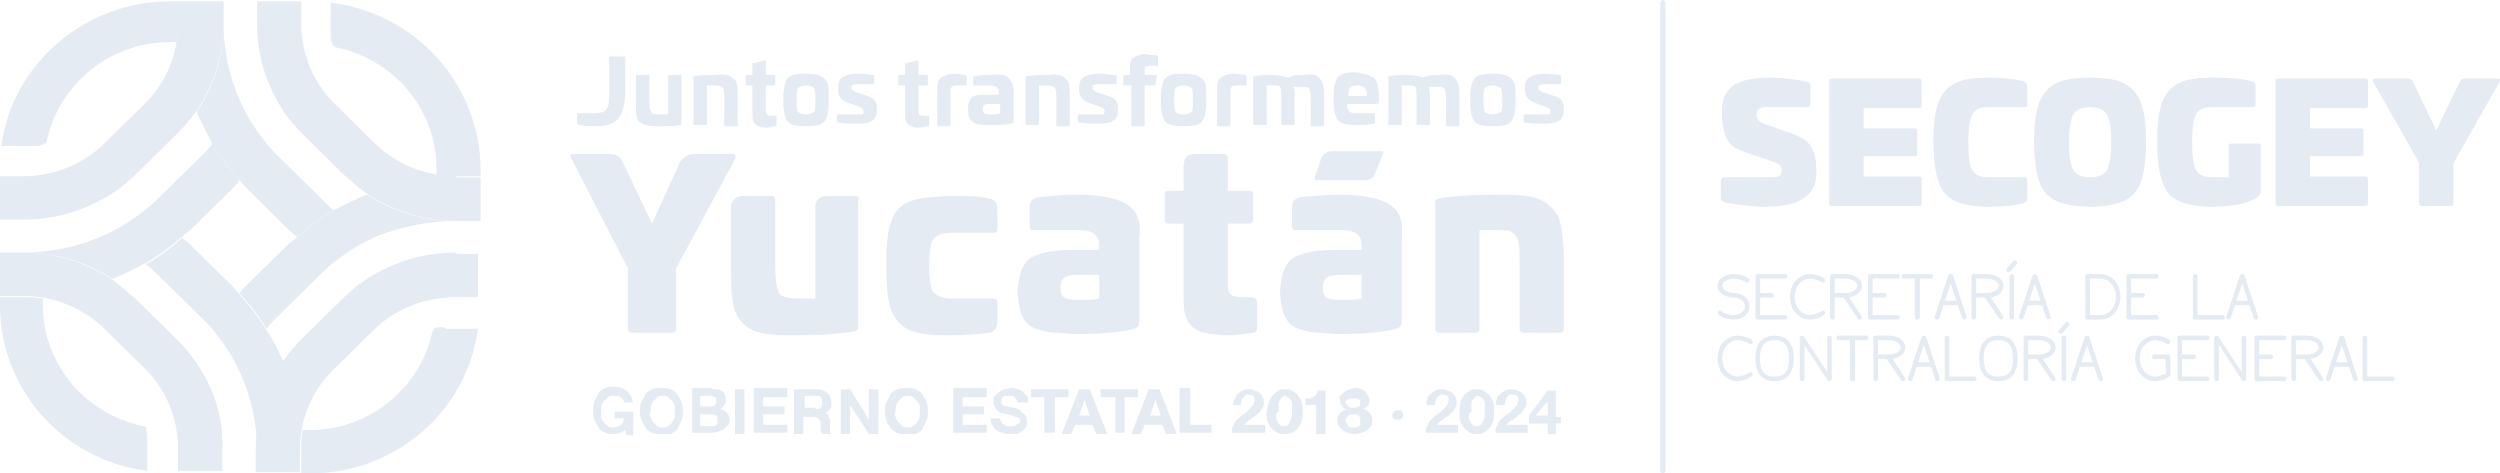 <svg width="528" height="100" viewBox="0 0 528 100" fill="none" xmlns="http://www.w3.org/2000/svg">
<path d="M351.195 100C350.912 100 350.63 99.722 350.63 99.444V0.556C350.63 0.278 350.912 0 351.195 0C351.478 0 351.761 0.278 351.761 0.556V99.167C351.761 99.722 351.478 100 351.195 100Z" fill="#E4EBF2"/>
<path d="M0.283 30.834H7.069C7.635 30.834 8.483 30.834 9.048 30.556C9.331 30.556 9.614 30.278 9.897 29.722C12.442 17.778 23.187 8.889 35.911 8.889H37.325C37.608 7.5 37.608 6.111 37.608 4.445V0.278H35.911C17.814 0.278 2.545 13.611 0.283 30.834Z" fill="#E4EBF2"/>
<path d="M30.256 90C18.097 87.5 9.049 76.945 9.049 64.445V63.056C7.635 62.778 6.221 62.778 4.524 62.778H0V64.445C0 82.5 13.573 97.222 31.104 99.445V92.778C31.104 92.222 31.104 91.389 30.822 90.834C31.104 90.278 30.822 90 30.256 90Z" fill="#E4EBF2"/>
<path d="M92.182 69.167C91.899 69.167 91.616 69.445 91.333 70C88.788 81.945 78.043 90.833 65.319 90.833H63.905C63.622 92.222 63.622 93.611 63.622 95.278V100H65.319C83.699 100 98.685 86.667 100.947 69.444H94.161C93.596 68.889 92.747 69.167 92.182 69.167Z" fill="#E4EBF2"/>
<path d="M69.843 0.556V7.223C69.843 7.778 69.843 8.612 70.126 9.167C70.126 9.445 70.409 9.723 70.974 10C83.133 12.5 92.182 23.056 92.182 35.556V36.945C93.596 37.223 95.009 37.223 96.706 37.223H101.513V35.556C101.23 17.5 87.657 2.778 69.843 0.556Z" fill="#E4EBF2"/>
<path d="M41.284 76.389C40.153 74.723 38.739 73.056 37.042 71.389L28.559 63.056C26.863 61.667 25.449 60.278 23.47 58.889C17.814 55.278 11.311 53.334 4.524 53.334H0V62.5H4.807C11.311 62.5 17.532 65 22.056 69.445L30.539 77.778C35.063 82.223 37.608 88.334 37.608 94.723V99.445H46.939V94.723C47.222 88.334 45.242 81.945 41.284 76.389Z" fill="#E4EBF2"/>
<path d="M44.96 30.278C44.111 31.389 43.263 32.223 42.132 33.334L33.649 41.667C32.801 42.5 31.67 43.611 30.539 44.445C27.711 46.667 24.601 48.611 21.207 50C16.118 52.223 10.462 53.334 4.807 53.334C11.593 53.334 18.097 55.278 23.752 58.889C26.015 58.056 28.559 56.667 30.822 55.556C33.649 53.889 36.194 51.945 38.456 50C39.022 49.445 39.87 48.889 40.435 48.334L48.919 40C49.484 39.445 50.05 38.889 50.615 38.056C48.353 35.556 46.374 33.056 44.96 30.278Z" fill="#E4EBF2"/>
<path d="M37.608 0.278L37.608 5C37.608 11.389 35.063 17.5 30.539 21.945L22.056 30.278C17.532 34.722 11.311 37.222 4.807 37.222H0V46.389H4.807C11.593 46.389 18.097 44.445 23.752 40.834C25.449 39.722 27.145 38.334 28.842 36.667L37.325 28.334C38.739 26.945 40.153 25.278 41.567 23.334C45.242 17.778 47.222 11.389 47.222 4.722V0.278H37.608Z" fill="#E4EBF2"/>
<path d="M67.581 41.667L59.098 33.334C58.25 32.5 57.119 31.389 56.27 30.278C54.008 27.5 52.029 24.445 50.615 21.111C48.353 16.111 47.222 10.556 47.222 5C47.222 11.667 45.242 18.056 41.567 23.611C42.415 25.833 43.829 28.333 44.96 30.556C46.656 33.333 48.636 35.834 50.615 38.056C51.181 38.611 51.746 39.445 52.312 40L60.795 48.333C61.36 48.889 61.926 49.445 62.774 50C65.319 47.778 67.864 45.834 70.409 44.445C69.56 43.611 68.429 42.5 67.581 41.667Z" fill="#E4EBF2"/>
<path d="M96.423 37.222C89.919 37.222 83.699 34.722 79.174 30.278L70.692 21.945C66.167 17.5 63.622 11.389 63.622 5V0.278H54.291V5C54.291 11.667 56.27 18.056 59.946 23.611C61.077 25.278 62.491 26.945 64.188 28.611L72.671 36.945C74.367 38.334 75.781 39.722 77.761 41.111C83.416 44.722 89.919 46.667 96.706 46.667H101.513V37.5H96.423V37.222Z" fill="#E4EBF2"/>
<path d="M96.423 46.667C89.637 46.667 83.133 44.722 77.478 41.111C75.216 41.945 72.671 43.334 70.409 44.445C67.581 46.111 65.036 48.056 62.774 50C62.209 50.556 61.36 51.111 60.795 51.667L52.312 60C51.746 60.556 51.181 61.111 50.615 61.945C52.877 64.445 54.857 66.945 56.27 69.445C57.119 68.334 57.967 67.5 59.098 66.389L67.581 58.056C68.429 57.222 69.56 56.111 70.692 55.278C73.519 53.056 76.63 51.111 80.023 49.722C85.112 47.778 90.768 46.667 96.423 46.667Z" fill="#E4EBF2"/>
<path d="M96.423 53.334C89.637 53.334 83.133 55.278 77.478 58.889C75.781 60 74.085 61.389 72.388 63.056L63.905 71.389C62.491 72.778 61.077 74.445 59.663 76.389C55.988 81.945 54.008 88.334 54.008 95.001V99.723H63.34V95.001C63.34 88.612 65.884 82.501 70.409 78.056L78.892 69.723C83.416 65.278 89.637 62.778 96.14 62.778H100.947V53.612H96.423V53.334Z" fill="#E4EBF2"/>
<path d="M56.27 69.722C54.574 66.945 52.594 64.445 50.615 62.222C50.05 61.667 49.484 60.834 48.919 60.278L40.436 51.945C39.87 51.389 39.304 50.834 38.456 50.278C35.911 52.5 33.366 54.445 30.822 55.834C31.953 56.667 32.801 57.5 33.932 58.611L42.415 66.945C43.263 67.778 44.394 68.889 45.243 70C47.505 72.778 49.484 75.834 50.898 79.167C53.16 84.167 54.291 89.722 54.291 95.278C54.291 88.611 56.27 82.222 59.946 76.667C58.815 74.167 57.684 71.667 56.27 69.722Z" fill="#E4EBF2"/>
<path d="M288.421 38.056C289.269 38.056 290.118 37.5 290.4 36.667L292.097 32.5C292.38 32.222 292.097 31.944 291.814 31.944H281.352C280.504 31.944 279.655 32.222 279.09 33.333L277.676 37.5C277.676 37.778 277.676 38.056 277.959 38.056H288.421ZM154.39 32.5H146.755C145.342 32.5 144.493 33.056 143.645 34.167L137.707 47.222L131.486 34.167C130.921 32.778 129.789 32.5 128.376 32.5H121.307C120.458 32.5 120.175 32.778 120.741 33.611L132.617 56.667V69.444C132.617 70 132.9 70.278 133.465 70.278H141.948C142.514 70.278 142.797 70 142.797 69.444V56.667L155.238 33.611C155.521 32.778 155.238 32.5 154.39 32.5ZM180.687 41.389H174.466C173.335 41.389 172.204 42.222 172.204 43.611V63.056H168.811C166.549 63.056 165.135 62.778 164.57 61.944C164.004 60.833 163.721 59.167 163.721 55.556V42.222C163.721 41.667 163.439 41.389 162.873 41.389H156.652C155.521 41.389 154.39 42.5 154.39 43.611V58.333C154.39 63.611 154.956 66.389 156.935 68.333C158.914 70.278 161.742 70.833 167.115 70.833C172.77 70.833 177.011 70.556 180.405 70C180.97 69.722 181.253 69.722 181.253 69.167V42.5C181.536 41.667 181.253 41.389 180.687 41.389ZM208.964 41.944C206.702 41.389 204.44 41.389 200.764 41.389C193.695 41.667 190.301 42.222 188.605 45.833C187.474 48.333 187.191 51.111 187.191 56.111C187.191 61.111 187.474 63.889 188.605 66.389C190.584 70 193.695 70.833 200.764 70.833C204.44 70.833 206.702 70.555 208.964 70.278C210.095 70 210.66 69.167 210.66 68.055V63.889C210.66 63.333 210.378 63.056 209.812 63.056H201.046C199.067 63.056 197.936 62.5 197.088 61.667C196.522 60.833 196.239 58.889 196.239 56.111C196.239 53.333 196.522 51.389 197.088 50.556C197.653 49.722 199.067 49.167 201.046 49.167H209.812C210.378 49.167 210.66 48.889 210.66 48.333V44.444C210.66 43.056 210.378 42.222 208.964 41.944ZM327.443 43.611C325.463 41.667 322.636 41.111 317.263 41.111C311.042 41.111 306.518 41.389 303.973 41.944C303.408 41.944 303.125 42.222 303.125 42.778V69.444C303.125 70 303.408 70.278 303.973 70.278H311.608C312.173 70.278 312.456 70 312.456 69.444V48.611H315.849C318.394 48.611 319.243 48.611 320.091 49.722C320.939 50.833 320.939 52.222 320.939 56.111V69.444C320.939 70 321.222 70.278 321.787 70.278H329.422C329.988 70.278 330.27 70 330.27 69.444V53.611C329.988 48.333 329.705 45.556 327.443 43.611ZM283.614 41.111C280.221 41.111 277.11 41.389 274.566 41.667C273.435 41.944 272.869 42.5 272.869 43.889V47.778C272.869 48.333 273.152 48.611 273.434 48.611H283.614C286.159 48.611 287.573 49.722 287.573 51.667V52.778H281.917C277.959 52.778 275.131 53.333 273.152 54.444C271.455 55.556 270.607 57.778 270.324 61.389C270.607 66.667 271.738 68.889 275.131 69.722C276.262 70 277.393 70.278 278.524 70.278C279.655 70.278 281.069 70.556 283.049 70.556C287.573 70.556 291.532 70.278 294.925 69.444C295.773 69.167 296.056 68.611 296.056 67.778V50.278C296.621 45 294.925 41.389 283.614 41.111ZM287.573 63.056C286.442 63.333 285.028 63.333 283.049 63.333C280.221 63.333 279.373 62.778 279.373 60.833C279.373 58.889 280.221 58.056 282.766 58.056H287.573V63.056ZM228.192 41.111C224.799 41.111 221.688 41.389 219.143 41.667C218.012 41.944 217.447 42.5 217.447 43.889V47.778C217.447 48.333 217.73 48.611 218.012 48.611H228.192C230.737 48.611 232.151 49.722 232.151 51.667V52.778H226.495C222.537 52.778 219.709 53.333 217.73 54.444C216.033 55.556 215.185 57.778 214.902 61.389C215.185 66.667 216.316 68.889 219.709 69.722C220.84 70 221.971 70.278 223.102 70.278C224.233 70.278 225.647 70.556 227.626 70.556C232.151 70.556 236.109 70.278 239.503 69.444C240.351 69.167 240.634 68.611 240.634 67.778V50.278C241.199 45 239.503 41.389 228.192 41.111ZM232.151 63.056C231.02 63.333 229.606 63.333 227.626 63.333C224.799 63.333 223.95 62.778 223.95 60.833C223.95 58.889 224.799 58.056 227.344 58.056H232.151V63.056ZM264.386 62.778H262.407C260.145 62.778 259.296 62.222 259.296 60V47.222H263.82C264.386 47.222 264.669 46.944 264.669 46.389V41.111C264.669 40.556 264.386 40.278 263.82 40.278H259.296V33.333C259.296 32.778 258.731 32.5 258.448 32.5H252.51C251.096 32.5 249.965 33.056 249.965 35.278V40.278H246.855C246.289 40.278 246.006 40.556 246.006 41.111V46.389C246.006 46.944 246.289 47.222 246.855 47.222H249.965V63.333C249.965 66.667 250.813 68.611 252.793 69.722C253.924 70.278 254.772 70.278 255.62 70.556C256.469 70.556 257.6 70.833 259.296 70.833C260.71 70.833 262.407 70.555 264.669 70.278C265.234 70.278 265.517 69.722 265.517 69.167V63.611C265.234 63.056 264.952 62.778 264.386 62.778Z" fill="#E4EBF2"/>
<path d="M131.769 11.945C132.052 11.945 132.052 11.945 132.052 12.222V19.167C132.052 21.945 131.486 23.889 130.638 25C129.789 26.111 128.093 26.667 125.548 26.667C124.417 26.667 123.286 26.667 122.438 26.389C122.155 26.389 121.872 26.111 121.872 25.833V24.167C121.872 23.889 121.872 23.889 122.155 23.889H125.548C126.962 23.889 127.81 23.611 128.093 23.056C128.658 22.5 128.658 21.111 128.658 19.167V12.222C128.658 11.945 128.658 11.945 128.941 11.945H131.769Z" fill="#E4EBF2"/>
<path d="M143.645 15.834C143.928 15.834 143.928 15.834 143.928 16.112V26.112C143.928 26.389 143.928 26.389 143.645 26.389C142.514 26.667 140.817 26.667 138.838 26.667C136.859 26.667 136.01 26.389 135.162 25.834C134.314 25.278 134.314 24.167 134.314 21.945V16.112C134.314 15.834 134.314 15.834 134.596 15.834H136.859C137.141 15.834 137.141 15.834 137.141 16.112V21.389C137.141 22.223 137.141 23.056 137.424 23.334C137.707 24.167 137.99 24.167 139.404 24.167H141.1V16.112C141.1 15.834 141.1 15.834 141.383 15.834H143.645Z" fill="#E4EBF2"/>
<path d="M154.956 16.667C155.804 17.222 155.804 18.334 155.804 20.556V26.389C155.804 26.667 155.804 26.667 155.521 26.667H153.259C152.976 26.667 152.976 26.667 152.976 26.389V21.111C152.976 19.722 152.976 19.167 152.693 18.611C152.411 18.334 152.128 18.056 150.997 18.056H149.3V26.111C149.3 26.389 149.3 26.389 149.018 26.389H146.755C146.473 26.389 146.473 26.389 146.473 26.111V16.389C146.473 16.111 146.473 16.111 146.755 16.111C147.886 15.834 149.3 15.834 151.28 15.834C153.259 15.556 154.107 15.834 154.956 16.667Z" fill="#E4EBF2"/>
<path d="M161.459 12.778C161.742 12.778 161.742 12.778 161.742 13.056V15.834H163.438C163.721 15.834 163.721 15.834 163.721 16.111V17.778C163.721 18.056 163.721 18.056 163.438 18.056H161.742V23.334C161.742 24.167 162.025 24.445 162.873 24.445H163.721C164.004 24.445 164.004 24.445 164.004 24.722V26.389C164.004 26.667 164.004 26.667 163.721 26.667C163.156 26.667 162.59 26.945 162.025 26.945C161.176 26.945 160.894 26.945 160.328 26.667C159.48 26.389 158.914 25.834 158.914 24.445V18.056H157.783C157.5 18.056 157.5 18.056 157.5 17.778V16.111C157.5 15.834 157.5 15.834 157.783 15.834H158.914V13.611C158.914 13.334 158.914 13.334 159.197 13.334L161.459 12.778Z" fill="#E4EBF2"/>
<path d="M174.184 16.667C175.032 17.5 175.032 18.611 175.032 21.111C175.032 23.334 174.749 24.722 174.184 25.556C173.618 26.389 172.204 26.667 170.225 26.667C168.246 26.667 166.832 26.389 166.266 25.556C165.701 24.722 165.418 23.334 165.418 21.111C165.418 18.889 165.701 17.5 166.266 16.667C166.832 15.834 168.246 15.556 170.225 15.556C172.204 15.556 173.335 15.834 174.184 16.667ZM168.528 18.611C168.246 18.889 168.246 19.722 168.246 21.111C168.246 22.222 168.246 23.056 168.528 23.611C168.811 23.889 169.377 24.167 170.225 24.167C171.073 24.167 171.639 23.889 171.922 23.611C172.204 23.334 172.204 22.5 172.204 21.111C172.204 20 172.204 19.167 171.922 18.611C171.639 18.334 171.073 18.056 170.225 18.056C169.377 18.056 168.811 18.334 168.528 18.611Z" fill="#E4EBF2"/>
<path d="M184.363 15.834C184.646 15.834 184.646 16.111 184.646 16.111V17.5C184.646 17.778 184.646 17.778 184.363 17.778H180.97C180.122 17.778 179.839 18.056 179.839 18.334V18.611C179.839 18.889 180.122 19.167 180.687 19.445L183.232 20.278C184.929 20.834 185.212 21.667 185.212 23.056V23.334C185.212 25.556 183.798 26.111 180.97 26.111C179.556 26.111 178.142 26.111 177.011 25.834C176.729 25.834 176.729 25.834 176.729 25.556V24.445C176.729 24.167 176.729 24.167 177.011 24.167H180.97C182.101 24.167 182.384 24.167 182.384 23.611V23.334C182.384 23.056 182.101 22.778 181.253 22.5L178.991 21.667C177.577 21.111 177.011 20.278 177.011 18.889V18.334C177.011 16.389 178.425 15.556 181.536 15.556C182.384 15.556 183.515 15.834 184.363 15.834Z" fill="#E4EBF2"/>
<path d="M193.694 12.778C193.977 12.778 193.977 12.778 193.977 13.056V15.834H195.674C195.957 15.834 195.957 15.834 195.957 16.111V17.778C195.957 18.056 195.957 18.056 195.674 18.056H193.977V23.334C193.977 24.167 194.26 24.445 195.108 24.445H195.957C196.239 24.445 196.239 24.445 196.239 24.722V26.389C196.239 26.667 196.239 26.667 195.957 26.667C195.391 26.667 194.826 26.945 194.26 26.945C193.412 26.945 193.129 26.945 192.563 26.667C191.715 26.389 191.15 25.834 191.15 24.445V18.056H190.019C189.736 18.056 189.736 18.056 189.736 17.778V16.111C189.736 15.834 189.736 15.834 190.019 15.834H191.15V13.611C191.15 13.334 191.15 13.334 191.432 13.334L193.694 12.778Z" fill="#E4EBF2"/>
<path d="M203.874 15.834C204.157 15.834 204.157 16.111 204.157 16.111V17.778C204.157 18.056 204.157 18.056 203.874 18.056H202.178C201.046 18.056 200.764 18.334 200.764 19.167V26.389C200.764 26.667 200.764 26.667 200.481 26.667H198.219C197.936 26.667 197.936 26.667 197.936 26.389V18.334C197.936 17.5 198.219 16.667 198.784 16.389C199.633 15.834 200.481 15.556 201.612 15.556C202.46 15.556 203.309 15.834 203.874 15.834Z" fill="#E4EBF2"/>
<path d="M212.923 16.389C213.488 16.945 214.054 17.778 214.054 18.889V25.556C214.054 25.834 214.054 26.111 213.488 26.111C212.357 26.389 210.943 26.389 208.964 26.389C207.267 26.389 206.419 26.389 205.571 25.834C204.722 25.278 204.44 24.445 204.44 23.056C204.44 21.945 204.722 21.111 205.288 20.556C205.853 20 206.984 20 208.398 20H210.943V19.445C210.943 18.611 210.378 18.056 209.247 18.056H205.853C205.571 18.056 205.571 18.056 205.571 17.778V16.389C205.571 16.111 205.571 16.111 205.853 16.111C206.985 15.834 208.116 15.834 209.247 15.834C211.226 15.556 212.357 15.834 212.923 16.389ZM211.226 21.945H208.964C207.833 21.945 207.55 22.223 207.55 23.056C207.55 23.889 207.833 24.167 209.247 24.167C210.095 24.167 210.66 24.167 211.226 23.889V21.945Z" fill="#E4EBF2"/>
<path d="M225.081 16.667C225.93 17.222 225.93 18.334 225.93 20.556V26.389C225.93 26.667 225.93 26.667 225.647 26.667H223.385C223.102 26.667 223.102 26.667 223.102 26.389V21.111C223.102 19.722 223.102 19.167 222.819 18.611C222.537 18.334 222.254 18.056 221.123 18.056H219.426V26.111C219.426 26.389 219.426 26.389 219.143 26.389H216.881C216.599 26.389 216.599 26.389 216.599 26.111V16.389C216.599 16.111 216.599 16.111 216.881 16.111C218.012 15.834 219.426 15.834 221.406 15.834C223.102 15.556 224.233 15.834 225.081 16.667Z" fill="#E4EBF2"/>
<path d="M235.544 15.834C235.827 15.834 235.827 16.111 235.827 16.111V17.5C235.827 17.778 235.827 17.778 235.544 17.778H231.868C231.02 17.778 230.737 18.056 230.737 18.334V18.611C230.737 18.889 231.02 19.167 231.585 19.445L234.13 20.278C235.827 20.834 236.109 21.667 236.109 23.056V23.334C236.109 25.556 234.696 26.111 231.868 26.111C230.454 26.111 229.04 26.111 227.909 25.834C227.626 25.834 227.626 25.834 227.626 25.556V24.445C227.626 24.167 227.626 24.167 227.909 24.167H231.868C232.999 24.167 233.282 24.167 233.282 23.611V23.334C233.282 23.056 232.999 22.778 232.151 22.5L229.889 21.667C228.475 21.111 227.909 20.278 227.909 18.889V18.334C227.909 16.389 229.323 15.556 232.433 15.556C233.565 15.556 234.413 15.834 235.544 15.834Z" fill="#E4EBF2"/>
<path d="M244.31 11.667C244.592 11.667 244.592 11.945 244.592 11.945V13.611C244.592 13.889 244.592 13.889 244.31 13.889H242.896C242.047 13.889 241.765 13.889 241.765 14.722V15.834H244.027C244.31 15.834 244.31 15.834 244.31 16.111L244.027 17.778C244.027 18.056 243.744 18.056 243.744 18.056H241.765V26.389C241.765 26.667 241.765 26.667 241.482 26.667H239.22C238.937 26.667 238.937 26.667 238.937 26.389V18.056H237.523C237.24 18.056 237.24 18.056 237.24 17.778V16.111C237.24 15.834 237.24 15.834 237.523 15.834H238.654V14.167C238.654 13.056 238.937 12.222 239.785 11.945C240.351 11.667 241.199 11.389 242.047 11.389C243.178 11.667 243.744 11.667 244.31 11.667Z" fill="#E4EBF2"/>
<path d="M253.924 16.667C254.772 17.5 254.772 18.611 254.772 21.111C254.772 23.334 254.489 24.722 253.924 25.556C253.358 26.389 251.944 26.667 249.965 26.667C247.985 26.667 246.572 26.389 246.006 25.556C245.441 24.722 245.158 23.334 245.158 21.111C245.158 18.889 245.441 17.5 246.006 16.667C246.572 15.834 247.985 15.556 249.965 15.556C251.944 15.556 253.075 15.834 253.924 16.667ZM248.268 18.611C247.985 18.889 247.985 19.722 247.985 21.111C247.985 22.222 247.985 23.056 248.268 23.611C248.551 23.889 249.117 24.167 249.965 24.167C250.813 24.167 251.379 23.889 251.661 23.611C251.944 23.334 251.944 22.5 251.944 21.111C251.944 20 251.944 19.167 251.661 18.611C251.379 18.334 250.813 18.056 249.965 18.056C249.117 18.056 248.551 18.334 248.268 18.611Z" fill="#E4EBF2"/>
<path d="M262.972 15.834C263.255 15.834 263.255 16.111 263.255 16.111V17.778C263.255 18.056 263.255 18.056 262.972 18.056H261.275C260.144 18.056 259.862 18.334 259.862 19.167V26.389C259.862 26.667 259.862 26.667 259.579 26.667H257.317C257.034 26.667 257.034 26.667 257.034 26.389V18.334C257.034 17.5 257.317 16.667 257.882 16.389C258.731 15.834 259.579 15.556 260.71 15.556C261.558 15.556 262.407 15.834 262.972 15.834Z" fill="#E4EBF2"/>
<path d="M278.807 16.667C279.373 17.222 279.655 18.334 279.655 20V26.389C279.655 26.667 279.655 26.667 279.373 26.667H277.11C276.828 26.667 276.828 26.667 276.828 26.389V21.111C276.828 18.334 276.545 18.334 274.848 18.334C274.283 18.334 273.717 18.334 273.152 18.334C273.434 18.889 273.434 19.445 273.434 20.278V26.111C273.434 26.389 273.434 26.389 273.152 26.389H270.89C270.607 26.389 270.607 26.389 270.607 26.111V20.278C270.607 19.167 270.607 18.611 270.324 18.334C270.041 18.056 269.758 18.056 268.91 18.056H267.496V26.111C267.496 26.389 267.496 26.389 267.214 26.389H264.951C264.669 26.389 264.669 26.389 264.669 26.111V16.389C264.669 16.111 264.669 16.111 264.951 16.111C266.083 15.834 267.214 15.834 268.627 15.834C270.041 15.834 271.172 16.111 272.021 16.389C273.152 15.834 274.283 15.834 275.414 15.834C277.11 15.556 278.241 15.834 278.807 16.667Z" fill="#E4EBF2"/>
<path d="M290.4 16.667C290.966 17.5 291.249 18.889 291.249 20.833V21.389C291.249 21.667 291.249 21.944 290.683 21.944H284.462C284.462 22.778 284.745 23.333 285.028 23.611C285.311 23.889 285.876 23.889 286.724 23.889H290.118C290.4 23.889 290.4 23.889 290.4 24.167V25.833C290.4 26.111 290.4 26.111 290.118 26.111C289.269 26.389 288.138 26.389 286.442 26.389C284.462 26.389 283.048 26.111 282.483 25.278C281.917 24.444 281.635 23.056 281.635 20.833C281.635 18.611 281.917 17.222 282.483 16.389C283.048 15.556 284.462 15.278 286.442 15.278C288.421 15.556 289.835 16.111 290.4 16.667ZM284.745 20.278H288.704C288.704 18.611 288.138 18.056 286.724 18.056C285.028 18.056 284.745 18.611 284.745 20.278Z" fill="#E4EBF2"/>
<path d="M307.366 16.667C307.932 17.222 308.215 18.334 308.215 20V26.389C308.215 26.667 308.215 26.667 307.932 26.667H305.67C305.387 26.667 305.387 26.667 305.387 26.389V21.111C305.387 18.334 305.104 18.334 303.408 18.334C302.842 18.334 302.276 18.334 301.711 18.334C301.994 18.889 301.994 19.445 301.994 20.278V26.111C301.994 26.389 301.994 26.389 301.711 26.389H299.449C299.166 26.389 299.166 26.389 299.166 26.111V20.278C299.166 19.167 299.166 18.611 298.883 18.334C298.601 18.056 298.318 18.056 297.469 18.056H296.056V26.111C296.056 26.389 296.056 26.389 295.773 26.389H293.511C293.228 26.389 293.228 26.389 293.228 26.111V16.389C293.228 16.111 293.228 16.111 293.511 16.111C294.642 15.834 295.773 15.834 297.187 15.834C298.601 15.834 299.732 16.111 300.58 16.389C301.711 15.834 302.842 15.834 303.973 15.834C305.67 15.556 306.801 15.834 307.366 16.667Z" fill="#E4EBF2"/>
<path d="M319.243 16.667C320.091 17.5 320.091 18.611 320.091 21.111C320.091 23.334 319.808 24.722 319.243 25.556C318.677 26.389 317.263 26.667 315.284 26.667C313.304 26.667 311.891 26.389 311.325 25.556C310.76 24.722 310.477 23.334 310.477 21.111C310.477 18.889 310.76 17.5 311.325 16.667C311.891 15.834 313.304 15.556 315.284 15.556C317.263 15.556 318.394 15.834 319.243 16.667ZM313.587 18.611C313.304 18.889 313.304 19.722 313.304 21.111C313.304 22.222 313.304 23.056 313.587 23.611C313.87 23.889 314.435 24.167 315.284 24.167C316.132 24.167 316.698 23.889 316.98 23.611C317.263 23.334 317.263 22.5 317.263 21.111C317.263 20 317.263 19.167 316.98 18.611C316.698 18.334 316.132 18.056 315.284 18.056C314.435 18.056 313.87 18.334 313.587 18.611Z" fill="#E4EBF2"/>
<path d="M329.422 15.834C329.705 15.834 329.705 16.111 329.705 16.111V17.5C329.705 17.778 329.705 17.778 329.422 17.778H326.029C325.181 17.778 324.898 18.056 324.898 18.334V18.611C324.898 18.889 325.181 19.167 325.746 19.445L328.291 20.278C329.988 20.834 330.27 21.667 330.27 23.056V23.334C330.27 25.556 328.857 26.111 326.029 26.111C324.615 26.111 323.201 26.111 322.07 25.834C321.787 25.834 321.787 25.834 321.787 25.556V24.445C321.787 24.167 321.787 24.167 322.07 24.167H326.029C327.16 24.167 327.443 24.167 327.443 23.611V23.334C327.443 23.056 327.16 22.778 326.312 22.5L324.05 21.667C322.636 21.111 322.07 20.278 322.07 18.889V18.334C322.07 16.389 323.484 15.556 326.594 15.556C327.443 15.556 328.574 15.834 329.422 15.834Z" fill="#E4EBF2"/>
<path d="M130.921 91.389C130.638 91.667 130.072 91.667 129.789 91.667C128.941 91.667 128.376 91.667 127.81 91.389C127.245 91.112 126.679 90.834 126.396 90.278C126.113 89.723 125.831 89.445 125.548 88.612C125.265 88.056 125.265 87.5 125.265 86.667C125.265 86.111 125.265 85.278 125.548 84.722C125.831 84.167 126.113 83.612 126.396 83.056C126.679 82.5 127.245 82.222 127.81 81.945C128.376 81.667 128.941 81.667 129.789 81.667C130.355 81.667 130.638 81.667 131.203 81.945C131.769 82.222 132.052 82.222 132.334 82.5C132.617 82.778 132.9 83.056 133.183 83.612C133.465 83.889 133.465 84.445 133.748 85H131.769C131.769 84.445 131.486 84.167 130.921 83.889C130.638 83.611 130.072 83.612 129.507 83.612C128.941 83.612 128.658 83.611 128.376 83.889C128.093 84.167 127.81 84.445 127.527 84.722C127.245 85 127.245 85.278 126.962 85.834C126.962 86.112 126.962 86.667 126.962 86.945C126.962 87.223 126.962 87.778 126.962 88.056C126.962 88.334 127.245 88.889 127.527 89.167C127.81 89.445 128.093 89.723 128.376 90C128.658 90.278 129.224 90.278 129.507 90.278C130.072 90.278 130.638 90 131.203 89.723C131.486 89.445 131.769 88.889 131.769 88.334H129.789V86.945H133.748V91.945H132.334L132.052 90.834C131.769 90.834 131.486 91.389 130.921 91.389Z" fill="#E4EBF2"/>
<path d="M135.445 85.001C135.728 84.445 136.01 83.889 136.293 83.334C136.576 82.778 137.141 82.501 137.707 82.223C138.272 81.945 138.838 81.945 139.686 81.945C140.535 81.945 141.1 81.945 141.666 82.223C142.231 82.501 142.797 82.778 143.079 83.334C143.362 83.889 143.645 84.167 143.928 85.001C144.211 85.556 144.211 86.112 144.211 86.945C144.211 87.501 144.211 88.334 143.928 88.889C143.645 89.445 143.362 90.001 143.079 90.556C142.797 91.112 142.231 91.389 141.666 91.667C141.1 91.667 140.535 91.667 139.686 91.667C138.838 91.667 138.272 91.667 137.707 91.389C137.141 91.112 136.576 90.834 136.293 90.278C136.01 89.723 135.728 89.445 135.445 88.612C135.162 88.056 135.162 87.501 135.162 86.667C135.162 86.112 135.162 85.556 135.445 85.001ZM137.424 88.056C137.424 88.334 137.707 88.889 137.99 89.167C138.272 89.445 138.555 89.723 138.838 90.001C139.121 90.278 139.686 90.278 139.969 90.278C140.535 90.278 140.817 90.278 141.1 90.001C141.383 89.723 141.666 89.723 141.948 89.167C142.231 88.889 142.231 88.612 142.514 88.056C142.514 87.778 142.514 87.223 142.514 86.945C142.514 86.667 142.514 86.112 142.514 85.834C142.514 85.556 142.231 85.001 141.948 84.723C141.666 84.445 141.383 84.167 141.1 83.889C140.817 83.612 140.252 83.612 139.969 83.612C139.403 83.612 139.121 83.612 138.838 83.889C138.555 84.167 138.272 84.445 137.99 84.723C137.707 85.001 137.707 85.278 137.424 85.834C137.424 86.112 137.424 86.667 137.424 86.945C137.141 87.223 137.141 87.778 137.424 88.056Z" fill="#E4EBF2"/>
<path d="M150.431 82.223C150.997 82.223 151.28 82.223 151.562 82.223C151.845 82.223 152.128 82.501 152.411 82.501C152.694 82.778 152.976 82.778 152.976 83.334C153.259 83.612 153.259 83.889 153.259 84.445C153.259 85.001 153.259 85.278 152.976 85.556C152.694 86.112 152.411 86.112 152.128 86.389C152.694 86.667 153.259 86.945 153.542 87.223C153.825 87.501 154.107 88.056 154.107 88.612C154.107 89.167 154.107 89.445 153.825 89.723C153.542 90.001 153.259 90.278 152.976 90.556C152.694 90.834 152.411 90.834 151.845 91.112C151.562 91.112 150.997 91.389 150.714 91.389H146.19V81.945H150.431V82.223ZM150.149 85.834C150.431 85.834 150.714 85.834 150.997 85.556C151.28 85.278 151.28 85.001 151.28 84.723C151.28 84.445 151.28 84.445 151.28 84.167C151.28 83.889 150.997 83.889 150.997 83.889C150.997 83.889 150.714 83.889 150.431 83.612C150.149 83.612 150.149 83.612 149.866 83.612H147.887V85.834H150.149ZM150.149 90.001C150.431 90.001 150.431 90.001 150.714 90.001C150.997 90.001 150.997 90.001 151.28 89.723L151.562 89.445C151.562 89.167 151.562 89.167 151.562 88.889C151.562 88.334 151.562 88.056 151.28 87.778C150.997 87.501 150.714 87.501 150.149 87.501H147.887V90.001H150.149Z" fill="#E4EBF2"/>
<path d="M157.218 82.222V91.667H155.238V82.222H157.218Z" fill="#E4EBF2"/>
<path d="M166.266 83.889H161.176V85.834H165.701V87.501H161.176V89.723H166.266V91.389H159.197V81.945H166.266V83.889Z" fill="#E4EBF2"/>
<path d="M172.77 82.222C173.335 82.222 173.618 82.222 173.901 82.5C174.184 82.5 174.466 82.778 174.749 83.056C175.032 83.334 175.315 83.611 175.315 83.889C175.315 84.167 175.597 84.445 175.597 85C175.597 85.556 175.597 86.111 175.315 86.389C175.032 86.667 174.749 87.222 174.184 87.222C174.466 87.222 174.749 87.5 174.749 87.5C175.032 87.778 175.032 87.778 175.032 88.056C175.032 88.334 175.315 88.334 175.315 88.611C175.315 88.889 175.315 89.167 175.315 89.445C175.315 89.722 175.315 89.722 175.315 90C175.315 90.278 175.315 90.278 175.315 90.556C175.315 90.834 175.315 90.834 175.315 91.111C175.315 91.389 175.315 91.389 175.597 91.667H173.618C173.618 91.389 173.335 91.111 173.335 90.556C173.335 90.278 173.335 89.722 173.335 89.445C173.335 88.889 173.053 88.611 172.77 88.334C172.487 88.056 172.204 88.056 171.639 88.056H169.659V91.667H167.68V82.222H172.77ZM172.204 86.389C172.77 86.389 173.053 86.389 173.335 86.111C173.618 85.834 173.618 85.556 173.618 85C173.618 84.445 173.618 84.167 173.335 83.889C173.053 83.611 172.77 83.611 172.204 83.611H169.942V86.111H172.204V86.389Z" fill="#E4EBF2"/>
<path d="M179.556 82.222L183.515 88.611V82.222H185.494V91.667H183.515L179.556 85.556V91.667H177.577V82.222H179.556Z" fill="#E4EBF2"/>
<path d="M187.191 85.001C187.474 84.445 187.756 83.889 188.039 83.334C188.322 82.778 188.887 82.501 189.453 82.223C190.019 81.945 190.584 81.945 191.432 81.945C192.281 81.945 192.846 81.945 193.412 82.223C193.977 82.501 194.543 82.778 194.826 83.334C195.108 83.889 195.391 84.167 195.674 85.001C195.957 85.556 195.957 86.112 195.957 86.945C195.957 87.501 195.957 88.334 195.674 88.889C195.391 89.445 195.108 90.001 194.826 90.556C194.543 91.112 193.977 91.389 193.412 91.667C192.846 91.667 192.281 91.667 191.432 91.667C190.584 91.667 190.019 91.667 189.453 91.389C188.887 91.112 188.322 90.834 188.039 90.278C187.756 89.723 187.191 89.445 187.191 88.612C186.908 88.056 186.908 87.501 186.908 86.667C186.908 86.112 186.908 85.556 187.191 85.001ZM189.17 88.056C189.17 88.334 189.453 88.889 189.736 89.167C190.019 89.445 190.301 89.723 190.584 90.001C190.867 90.278 191.432 90.278 191.715 90.278C192.281 90.278 192.563 90.278 192.846 90.001C193.129 89.723 193.412 89.723 193.694 89.167C193.977 88.889 193.977 88.612 194.26 88.056C194.26 87.778 194.26 87.223 194.26 86.945C194.26 86.667 194.26 86.112 194.26 85.834C194.26 85.556 193.977 85.001 193.694 84.723C193.412 84.445 193.129 84.167 192.846 83.889C192.563 83.612 191.998 83.612 191.715 83.612C191.15 83.612 190.867 83.612 190.584 83.889C190.301 84.167 190.019 84.445 189.736 84.723C189.453 85.001 189.453 85.278 189.17 85.834C189.17 86.112 189.17 86.667 189.17 86.945C188.887 87.223 188.887 87.778 189.17 88.056Z" fill="#E4EBF2"/>
<path d="M208.398 83.889H203.309V85.834H207.833V87.501H203.309V89.723H208.398V91.389H201.329V81.945H208.398V83.889Z" fill="#E4EBF2"/>
<path d="M211.509 89.167C211.509 89.445 211.792 89.445 212.074 89.723C212.357 89.723 212.357 90.001 212.64 90.001C212.923 90.001 213.205 90.001 213.488 90.001C213.771 90.001 213.771 90.001 214.054 90.001C214.336 90.001 214.336 90.001 214.619 89.723C214.902 89.723 214.902 89.445 215.185 89.445C215.185 89.167 215.467 89.167 215.467 88.889C215.467 88.612 215.468 88.334 215.185 88.334C214.902 88.056 214.902 88.056 214.619 88.056C214.336 88.056 214.054 87.778 213.771 87.778C213.488 87.778 213.205 87.501 212.64 87.501C212.357 87.501 212.074 87.223 211.509 87.223C211.226 87.223 210.943 86.945 210.66 86.667C210.378 86.389 210.095 86.112 210.095 85.834C209.812 85.556 209.812 85.278 209.812 84.723C209.812 84.167 209.812 83.889 210.095 83.612C210.378 83.334 210.66 83.056 210.943 82.778C211.226 82.501 211.792 82.501 212.074 82.223C212.64 82.223 212.923 81.945 213.488 81.945C214.054 81.945 214.336 81.945 214.902 82.223C215.468 82.223 215.75 82.501 216.033 82.778C216.316 83.056 216.599 83.334 216.881 83.612C217.164 83.889 217.164 84.445 217.164 85.001H214.902C214.902 84.723 214.902 84.445 214.619 84.445C214.619 84.167 214.336 84.167 214.336 83.889C214.054 83.889 214.054 83.612 213.771 83.612C213.488 83.612 213.205 83.612 212.923 83.612C212.64 83.612 212.64 83.612 212.357 83.612C212.074 83.612 212.074 83.612 211.792 83.889L211.509 84.167C211.509 84.167 211.509 84.445 211.509 84.723C211.509 85.001 211.509 85.001 211.509 85.278L211.792 85.556C212.074 85.556 212.357 85.834 212.64 85.834C212.923 85.834 213.488 86.112 214.054 86.112C214.336 86.112 214.619 86.112 214.902 86.389C215.185 86.389 215.468 86.667 215.75 86.945C216.033 87.223 216.316 87.501 216.599 87.778C216.881 88.056 216.881 88.612 216.881 89.167C216.881 89.723 216.881 90.001 216.599 90.278C216.316 90.556 216.316 90.834 215.75 91.112C215.468 91.389 214.902 91.667 214.619 91.667C214.619 91.667 214.054 91.667 213.205 91.667C212.64 91.667 212.074 91.667 211.792 91.389C211.226 91.389 210.943 91.112 210.378 90.834C210.095 90.556 209.812 90.278 209.529 89.723C209.247 89.445 209.247 88.889 209.247 88.334H211.226C211.226 88.612 211.226 88.889 211.509 89.167Z" fill="#E4EBF2"/>
<path d="M217.73 83.889V82.222H225.647V83.889H222.819V91.389H220.557V83.889H217.73Z" fill="#E4EBF2"/>
<path d="M230.171 82.222L233.847 91.667H231.585L230.737 89.722H227.061L226.213 91.667H224.233L227.909 82.222H230.171ZM230.171 87.778L229.04 84.445L227.909 87.778H230.171Z" fill="#E4EBF2"/>
<path d="M232.433 83.889V82.222H240.351V83.889H237.523V91.389H235.544V83.889H232.433Z" fill="#E4EBF2"/>
<path d="M244.875 82.222L248.551 91.667H246.289L245.441 89.722H241.765L240.916 91.667H238.937L242.613 82.222H244.875ZM245.158 87.778L244.027 84.445L242.896 87.778H245.158Z" fill="#E4EBF2"/>
<path d="M251.379 89.723H255.903V91.389H249.117V81.945H251.379V89.723Z" fill="#E4EBF2"/>
<path d="M260.71 84.445C260.993 83.889 260.993 83.611 261.276 83.334C261.558 83.056 261.841 82.778 262.407 82.5C262.972 82.222 263.255 82.222 263.82 82.222C264.386 82.222 264.669 82.222 264.952 82.5C265.234 82.5 265.8 82.778 266.083 83.056C266.365 83.334 266.648 83.611 266.648 83.889C266.931 84.167 266.931 84.722 266.931 85C266.931 85.556 266.931 85.834 266.648 86.111C266.365 86.389 266.365 86.667 266.083 86.945C265.8 87.222 265.517 87.5 265.234 87.778C264.952 88.056 264.669 88.056 264.386 88.334C264.103 88.611 263.82 88.889 263.538 88.889C263.255 89.167 262.972 89.445 262.689 89.722H267.214V91.389H260.145C260.145 90.834 260.145 90.278 260.427 90C260.71 89.722 260.71 89.167 260.993 88.889C261.276 88.611 261.558 88.334 261.841 88.056C262.124 87.778 262.689 87.5 262.972 87.222C263.255 87.222 263.255 86.945 263.538 86.667C263.82 86.389 264.103 86.389 264.103 86.111C264.386 85.834 264.386 85.834 264.669 85.556C264.669 85.278 264.952 85 264.952 84.722C264.952 84.167 264.952 83.889 264.669 83.611C264.386 83.334 264.103 83.334 263.538 83.334C263.255 83.334 262.972 83.334 262.972 83.611C262.689 83.611 262.689 83.889 262.407 84.167C262.407 84.445 262.124 84.722 262.124 84.722C262.124 85 262.124 85.278 262.124 85.556H260.427C260.427 85.278 260.427 85 260.71 84.445Z" fill="#E4EBF2"/>
<path d="M268.062 84.722C268.345 84.167 268.627 83.611 268.91 83.334C269.193 83.056 269.476 82.778 270.041 82.5C270.324 82.222 270.89 82.222 271.455 82.222C272.021 82.222 272.303 82.222 272.869 82.5C273.152 82.778 273.717 83.056 274 83.334C274.283 83.611 274.566 84.167 274.848 84.722C275.131 85.278 275.131 86.111 275.131 86.945C275.131 87.778 275.131 88.611 274.848 89.167C274.566 89.722 274.283 90.278 274 90.556C273.717 90.834 273.434 91.111 272.869 91.389C272.021 91.667 271.455 91.667 271.172 91.667C270.607 91.667 270.324 91.667 269.758 91.389C269.476 91.111 268.91 90.834 268.627 90.556C268.345 90.278 268.062 89.722 267.779 89.167C267.496 88.611 267.496 87.778 267.496 86.945C267.779 86.111 267.779 85.278 268.062 84.722ZM269.476 87.778C269.476 88.056 269.476 88.611 269.758 88.889C269.758 89.167 270.041 89.445 270.324 89.722C270.607 90 270.89 90 271.172 90C271.455 90 271.738 90 272.021 89.722C272.303 89.445 272.303 89.167 272.586 88.889C272.586 88.611 272.869 88.056 272.869 87.778C272.869 87.5 272.869 87.222 272.869 86.945C272.869 86.667 272.869 86.667 272.869 86.389C272.869 86.111 272.869 85.834 272.869 85.834C272.869 85.556 272.869 85.278 272.869 85C272.869 84.722 272.586 84.445 272.586 84.445C272.586 84.167 272.303 84.167 272.021 83.889C271.738 83.889 271.738 83.611 271.455 83.611C271.172 83.611 270.89 83.611 270.89 83.889C270.607 83.889 270.607 84.167 270.324 84.445C270.324 84.722 270.041 84.722 270.041 85C270.041 85.278 270.041 85.556 270.041 85.834C270.041 86.111 270.041 86.389 270.041 86.389C270.041 86.667 270.041 86.667 270.041 86.945C269.476 87.222 269.476 87.5 269.476 87.778Z" fill="#E4EBF2"/>
<path d="M277.959 85.556H275.697V84.167C275.979 84.167 276.262 84.167 276.545 84.167C276.828 84.167 277.11 83.889 277.393 83.889C277.676 83.612 277.959 83.612 277.959 83.334C278.242 83.056 278.242 82.778 278.242 82.5H279.938V91.667H277.959V85.556Z" fill="#E4EBF2"/>
<path d="M283.048 83.612C283.331 83.334 283.614 83.056 283.897 82.778C284.179 82.501 284.462 82.501 285.028 82.223C285.311 82.223 285.876 81.945 286.159 81.945C286.724 81.945 287.29 81.945 287.573 82.223C287.855 82.501 288.421 82.501 288.421 82.778C288.704 83.056 288.704 83.334 288.987 83.612C288.987 83.889 289.269 84.167 289.269 84.445C289.269 85.001 289.269 85.278 288.987 85.556C288.704 85.834 288.421 86.112 287.855 86.389C288.421 86.389 288.704 86.667 289.269 87.223C289.552 87.501 289.835 88.056 289.835 88.612C289.835 89.167 289.835 89.445 289.552 90.001C289.269 90.278 288.987 90.556 288.704 90.834C288.421 91.112 288.138 91.112 287.573 91.389C287.29 91.389 286.724 91.667 286.159 91.667C285.593 91.667 285.311 91.667 284.745 91.389C284.462 91.389 283.897 91.112 283.614 90.834C283.331 90.556 283.048 90.278 282.766 90.001C282.483 89.723 282.483 89.167 282.483 88.612C282.483 88.056 282.766 87.501 283.048 87.223C283.331 86.945 283.897 86.667 284.462 86.389C283.897 86.389 283.614 86.112 283.331 85.556C283.048 85.278 283.048 84.723 283.048 84.445C282.766 84.167 282.766 83.889 283.048 83.612ZM284.462 89.445C284.462 89.723 284.745 89.723 284.745 90.001C285.028 90.278 285.028 90.278 285.311 90.278C285.593 90.278 285.593 90.278 285.876 90.278C286.159 90.278 286.442 90.278 286.442 90.278C286.724 90.278 286.724 90.001 287.007 90.001C287.29 90.001 287.29 89.723 287.29 89.445C287.29 89.167 287.29 89.167 287.29 88.889C287.29 88.612 287.29 88.334 287.29 88.334C287.29 88.056 287.007 88.056 287.007 87.778C286.724 87.778 286.724 87.501 286.442 87.501C286.159 87.501 286.159 87.501 285.876 87.501C285.311 87.501 285.028 87.501 284.745 87.778C284.462 88.056 284.18 88.334 284.18 88.889C284.18 88.889 284.179 89.167 284.462 89.445ZM284.745 85.834C285.028 86.112 285.311 86.112 285.876 86.112C286.159 86.112 286.724 86.112 287.007 85.834C287.29 85.556 287.29 85.278 287.29 85.001V84.723C287.29 84.445 287.29 84.445 287.007 84.445C287.007 84.445 286.724 84.167 286.442 84.167C286.159 84.167 286.159 84.167 285.593 84.167C285.311 84.167 285.311 84.167 285.028 84.167C284.745 84.167 284.745 84.445 284.462 84.445L284.18 84.723C284.18 85.001 284.18 85.001 284.18 85.278C284.462 85.278 284.462 85.556 284.745 85.834Z" fill="#E4EBF2"/>
<path d="M294.359 86.945C294.642 86.667 294.925 86.667 295.207 86.667C295.49 86.667 295.49 86.667 295.773 86.667C295.773 86.667 296.056 86.667 296.056 86.945L296.339 87.223C296.339 87.223 296.339 87.5 296.339 87.778C296.339 88.056 296.339 88.056 296.339 88.056L295.773 88.612C295.773 88.612 295.49 88.612 295.207 88.612C294.925 88.612 294.925 88.612 294.642 88.612C294.642 88.612 294.359 88.612 294.359 88.334L294.076 88.056C294.076 88.056 294.076 87.778 294.076 87.501C294.076 87.501 294.076 87.223 294.359 86.945Z" fill="#E4EBF2"/>
<path d="M301.428 84.445C301.428 83.889 301.711 83.611 301.994 83.334C302.277 83.056 302.559 82.778 303.125 82.5C303.69 82.222 303.973 82.222 304.539 82.222C305.104 82.222 305.387 82.222 305.67 82.5C305.953 82.5 306.518 82.778 306.801 83.056C307.084 83.334 307.366 83.611 307.366 83.889C307.649 84.167 307.649 84.722 307.649 85C307.649 85.556 307.649 85.834 307.366 86.111C307.084 86.389 307.084 86.667 306.801 86.945C306.518 87.222 306.235 87.5 305.953 87.778C305.67 88.056 305.387 88.056 305.104 88.334C304.822 88.611 304.539 88.889 304.256 88.889C303.973 89.167 303.69 89.445 303.408 89.722H307.932V91.389H301.146C301.146 90.834 301.145 90.278 301.428 90C301.711 89.722 301.711 89.167 301.994 88.889C302.277 88.611 302.559 88.334 302.842 88.056C303.125 87.778 303.69 87.5 303.973 87.222C304.256 87.222 304.256 86.945 304.539 86.667C304.821 86.389 305.104 86.389 305.104 86.111C305.387 85.834 305.387 85.834 305.67 85.556C305.67 85.278 305.953 85 305.953 84.722C305.953 84.167 305.953 83.889 305.67 83.611C305.387 83.334 305.104 83.334 304.539 83.334C304.256 83.334 303.973 83.334 303.973 83.611C303.69 83.611 303.69 83.889 303.408 84.167C303.408 84.445 303.125 84.722 303.125 84.722C303.125 85 303.125 85.278 303.125 85.556H301.428C301.145 85.278 301.145 85 301.428 84.445Z" fill="#E4EBF2"/>
<path d="M308.497 84.722C308.78 84.167 309.063 83.611 309.346 83.334C309.629 83.056 309.911 82.778 310.477 82.5C310.76 82.222 311.325 82.222 311.891 82.222C312.456 82.222 312.739 82.222 313.304 82.5C313.587 82.778 314.153 83.056 314.436 83.334C314.718 83.611 315.001 84.167 315.284 84.722C315.567 85.278 315.567 86.111 315.567 86.945C315.567 87.778 315.567 88.611 315.284 89.167C315.001 89.722 314.718 90.278 314.436 90.556C314.153 90.834 313.87 91.111 313.304 91.389C313.022 91.667 312.456 91.667 311.891 91.667C311.325 91.667 311.042 91.667 310.477 91.389C310.194 91.111 309.629 90.834 309.346 90.556C309.063 90.278 308.78 89.722 308.497 89.167C308.215 88.611 308.215 87.778 308.215 86.945C308.215 86.111 308.497 85.278 308.497 84.722ZM310.194 87.778C310.194 88.056 310.194 88.611 310.477 88.889C310.477 89.167 310.76 89.445 311.042 89.722C311.325 90 311.608 90 311.891 90C312.173 90 312.456 90 312.739 89.722C313.022 89.445 313.022 89.167 313.304 88.889C313.304 88.611 313.587 88.056 313.587 87.778C313.587 87.5 313.587 87.222 313.587 86.945C313.587 86.667 313.587 86.667 313.587 86.389C313.587 86.111 313.587 85.834 313.587 85.834C313.587 85.556 313.587 85.278 313.587 85C313.587 84.722 313.304 84.445 313.304 84.445C313.304 84.167 313.022 84.167 312.739 83.889C312.456 83.889 312.456 83.611 312.173 83.611C311.891 83.611 311.608 83.611 311.608 83.889C311.325 83.889 311.325 84.167 311.042 84.445C311.042 84.722 310.76 84.722 310.76 85C310.76 85.278 310.76 85.556 310.76 85.834C310.76 86.111 310.76 86.389 310.76 86.389C310.76 86.667 310.76 86.667 310.76 86.945C310.194 87.222 310.194 87.5 310.194 87.778Z" fill="#E4EBF2"/>
<path d="M316.132 84.445C316.132 83.889 316.415 83.611 316.698 83.334C316.98 83.056 317.263 82.778 317.829 82.5C318.394 82.222 318.677 82.222 319.242 82.222C319.808 82.222 320.091 82.222 320.374 82.5C320.656 82.5 321.222 82.778 321.505 83.056C321.787 83.334 322.07 83.611 322.07 83.889C322.353 84.167 322.353 84.722 322.353 85C322.353 85.556 322.353 85.834 322.07 86.111C321.787 86.389 321.787 86.667 321.505 86.945C321.222 87.222 320.939 87.5 320.656 87.778C320.373 88.056 320.091 88.056 319.808 88.334C319.525 88.611 319.242 88.889 318.96 88.889C318.677 89.167 318.394 89.445 318.111 89.722H322.636V91.389H315.849C315.849 90.834 315.849 90.278 316.132 90C316.415 89.722 316.415 89.167 316.698 88.889C316.98 88.611 317.263 88.334 317.546 88.056C317.829 87.778 318.394 87.5 318.677 87.222C318.96 87.222 318.96 86.945 319.242 86.667C319.525 86.389 319.808 86.389 319.808 86.111C320.091 85.834 320.091 85.834 320.374 85.556C320.374 85.278 320.656 85 320.656 84.722C320.656 84.167 320.656 83.889 320.374 83.611C320.091 83.334 319.808 83.334 319.242 83.334C318.96 83.334 318.677 83.334 318.677 83.611C318.394 83.611 318.394 83.889 318.111 84.167C318.111 84.445 317.829 84.722 317.829 84.722C317.829 85 317.829 85.278 317.829 85.556H316.132C315.849 85.278 315.849 85 316.132 84.445Z" fill="#E4EBF2"/>
<path d="M322.918 89.445V87.778L326.877 82.5H328.574V88.056H329.705V89.445H328.574V91.667H326.877V89.445H322.918ZM326.877 84.723L324.332 87.778H326.877V84.723Z" fill="#E4EBF2"/>
<path d="M373.92 16.402C366.689 16.402 363.679 18.544 363.679 23.474V24.188C363.679 27.554 364.579 29.73 365.928 30.818C366.586 31.328 367.485 31.77 368.592 32.144L373.92 33.946C375.685 34.524 376.273 34.864 376.273 35.952V36.19C376.273 37.04 375.65 37.448 374.405 37.448H364.268C363.714 37.448 363.437 37.72 363.437 38.23V41.766C363.437 42.276 363.679 42.616 364.198 42.718C367.52 43.364 370.391 43.67 372.848 43.67C380.01 43.67 383.608 41.29 383.608 36.564V35.748C383.608 32.45 382.501 30.41 381.082 29.492C380.356 29.016 379.352 28.54 378.038 28.064L372.536 26.126C371.533 25.752 371.014 25.174 371.014 24.392V24.018C371.014 23.1 371.672 22.624 372.986 22.624H381.566C382.085 22.624 382.362 22.386 382.362 21.876V18.034C382.362 17.694 382.12 17.456 381.601 17.286C379.145 16.708 376.584 16.402 373.92 16.402Z" fill="#E4EBF2"/>
<path d="M386.85 16.606C386.504 16.606 386.331 16.776 386.331 17.15V42.956C386.331 43.33 386.504 43.5 386.85 43.5H405.291C405.672 43.5 405.845 43.33 405.845 42.99V37.788C405.845 37.448 405.672 37.278 405.291 37.278H393.597V32.994H404.357C404.737 32.994 404.91 32.824 404.91 32.484V27.622C404.91 27.282 404.737 27.112 404.357 27.112H393.597V22.828H405.291C405.672 22.828 405.845 22.658 405.845 22.318V17.116C405.845 16.776 405.672 16.606 405.291 16.606H386.85Z" fill="#E4EBF2"/>
<path d="M420.001 16.402C415.295 16.402 412.562 17.116 410.728 19.292C408.929 21.434 408.341 24.562 408.341 30.002C408.341 35.306 409.137 38.91 410.728 40.814C412.354 42.718 415.434 43.67 420.001 43.67C423.08 43.67 425.467 43.432 427.162 42.956C427.854 42.786 428.166 42.514 428.166 41.8V37.992C428.166 37.618 427.993 37.448 427.647 37.448H420.001C418.236 37.448 417.094 36.938 416.541 35.918C415.987 34.864 415.71 32.892 415.71 30.002C415.71 27.112 415.987 25.174 416.541 24.154C417.094 23.134 418.236 22.624 420.001 22.624H427.647C427.993 22.624 428.166 22.454 428.166 22.08V18.272C428.166 17.592 427.889 17.354 427.162 17.116C425.329 16.64 422.941 16.402 420.001 16.402Z" fill="#E4EBF2"/>
<path d="M453.257 30.07C453.257 24.664 452.6 21.468 450.766 19.292C448.933 17.116 446.13 16.402 441.425 16.402C436.72 16.402 433.917 17.116 432.083 19.292C430.25 21.468 429.592 24.664 429.592 30.07C429.765 40.746 432.083 43.466 441.425 43.67C450.766 43.466 453.084 40.746 453.257 30.07ZM436.962 30.07C436.962 27.214 437.273 25.276 437.861 24.222C438.449 23.168 439.66 22.624 441.425 22.624C443.189 22.624 444.4 23.168 444.988 24.222C445.577 25.276 445.888 27.214 445.888 30.07C445.888 32.892 445.577 34.83 444.988 35.884C444.4 36.938 443.189 37.448 441.425 37.448C439.66 37.448 438.449 36.938 437.861 35.884C437.273 34.83 436.962 32.892 436.962 30.07Z" fill="#E4EBF2"/>
<path d="M467.267 16.402C462.562 16.402 459.828 17.082 457.995 19.258C456.196 21.434 455.608 24.596 455.608 30.036C455.608 35.34 456.403 38.944 457.995 40.848C459.621 42.718 462.7 43.67 467.267 43.67C469.793 43.67 471.938 43.432 473.771 42.922C475.605 42.412 476.781 41.8 477.266 41.086C477.404 40.848 477.473 40.508 477.473 40.066V30.886C477.473 30.512 477.3 30.308 476.954 30.308H471.211C470.865 30.308 470.692 30.512 470.692 30.886V37.448H467.267C465.503 37.448 464.361 36.938 463.807 35.918C463.254 34.864 462.977 32.926 462.977 30.036C462.977 27.112 463.254 25.14 463.773 24.154C464.326 23.134 465.503 22.624 467.267 22.624H475.847C476.193 22.624 476.366 22.454 476.366 22.08V18.272C476.366 17.558 476.09 17.286 475.363 17.116C473.668 16.64 470.969 16.402 467.267 16.402Z" fill="#E4EBF2"/>
<path d="M481.113 16.606C480.767 16.606 480.594 16.776 480.594 17.15V42.956C480.594 43.33 480.767 43.5 481.113 43.5H499.554C499.934 43.5 500.107 43.33 500.107 42.99V37.788C500.107 37.448 499.934 37.278 499.554 37.278H487.86V32.994H498.62C499 32.994 499.173 32.824 499.173 32.484V27.622C499.173 27.282 499 27.112 498.62 27.112H487.86V22.828H499.554C499.934 22.828 500.107 22.658 500.107 22.318V17.116C500.107 16.776 499.934 16.606 499.554 16.606H481.113Z" fill="#E4EBF2"/>
<path d="M520.491 16.606C520.041 16.606 519.73 16.776 519.557 17.15L514.54 27.554L509.558 17.15C509.281 16.776 508.97 16.606 508.624 16.606H501.635C501.116 16.606 500.978 16.844 501.254 17.354L510.907 34.354V42.922C510.907 43.296 511.08 43.5 511.426 43.5H517.654C518 43.5 518.173 43.296 518.173 42.922V34.456L527.86 17.354C528.137 16.844 527.999 16.606 527.48 16.606H520.491Z" fill="#E4EBF2"/>
<path d="M364.003 61.07C364.162 61.265 364.461 61.448 364.897 61.619C365.336 61.79 365.747 61.876 366.13 61.876C366.594 61.876 367.034 61.948 367.45 62.092C367.866 62.237 368.224 62.433 368.524 62.681C368.827 62.928 369.066 63.225 369.242 63.575C369.418 63.923 369.506 64.294 369.506 64.686C369.506 65.079 369.418 65.45 369.242 65.8C369.066 66.148 368.827 66.446 368.524 66.694C368.224 66.943 367.866 67.139 367.45 67.283C367.034 67.428 366.594 67.5 366.13 67.5C365.561 67.5 364.979 67.406 364.385 67.219C363.791 67.032 363.329 66.792 363 66.499C362.948 66.454 362.904 66.406 362.866 66.356C362.829 66.303 362.796 66.242 362.767 66.172C362.74 66.103 362.736 66.03 362.755 65.953C362.773 65.873 362.818 65.797 362.888 65.724C362.952 65.659 363.022 65.615 363.096 65.593C363.171 65.568 363.238 65.562 363.298 65.574C363.36 65.587 363.424 65.611 363.491 65.648C363.557 65.682 363.611 65.717 363.652 65.751C363.693 65.786 363.735 65.823 363.776 65.861C363.818 65.898 363.842 65.918 363.848 65.922C364.067 66.075 364.413 66.216 364.885 66.346C365.357 66.475 365.772 66.539 366.13 66.539C366.472 66.539 366.793 66.488 367.093 66.386C367.395 66.284 367.65 66.149 367.857 65.98C368.064 65.809 368.227 65.612 368.347 65.388C368.468 65.162 368.528 64.928 368.528 64.686C368.528 64.444 368.468 64.211 368.347 63.987C368.227 63.762 368.064 63.564 367.857 63.395C367.65 63.227 367.395 63.091 367.093 62.989C366.793 62.888 366.472 62.837 366.13 62.837C365.567 62.837 365.01 62.727 364.46 62.507C363.911 62.286 363.498 61.999 363.22 61.647C363.082 61.47 362.969 61.265 362.882 61.033C362.797 60.799 362.755 60.576 362.755 60.362C362.755 60.148 362.797 59.925 362.882 59.691C362.969 59.457 363.082 59.251 363.22 59.074C363.498 58.722 363.911 58.436 364.46 58.217C365.01 57.995 365.567 57.884 366.13 57.884C366.714 57.884 367.306 57.971 367.906 58.146C368.509 58.319 368.983 58.545 369.329 58.824C369.432 58.907 369.49 59.015 369.503 59.147C369.517 59.28 369.482 59.397 369.397 59.498C369.312 59.6 369.203 59.658 369.068 59.672C368.933 59.684 368.814 59.649 368.711 59.565C368.491 59.388 368.117 59.225 367.587 59.074C367.057 58.922 366.571 58.845 366.13 58.845C365.747 58.845 365.336 58.931 364.897 59.102C364.461 59.273 364.162 59.456 364.003 59.651C363.943 59.726 363.883 59.844 363.823 60.005C363.763 60.166 363.733 60.285 363.733 60.362C363.733 60.439 363.763 60.558 363.823 60.719C363.883 60.878 363.943 60.995 364.003 61.07Z" fill="#E4EBF2"/>
<path d="M370.762 58.351C370.762 58.223 370.809 58.113 370.905 58.021C371.002 57.93 371.118 57.884 371.253 57.884H377.025C377.158 57.884 377.272 57.932 377.367 58.027C377.464 58.121 377.513 58.234 377.513 58.366C377.513 58.498 377.464 58.611 377.367 58.705C377.272 58.798 377.158 58.845 377.025 58.845H371.74V61.876H374.137C374.282 61.876 374.407 61.922 374.51 62.016C374.616 62.11 374.668 62.222 374.668 62.355C374.668 62.487 374.616 62.601 374.51 62.697C374.407 62.79 374.282 62.837 374.137 62.837H371.74V66.539H377.025C377.158 66.539 377.272 66.587 377.367 66.682C377.464 66.776 377.513 66.888 377.513 67.018C377.513 67.15 377.464 67.264 377.367 67.36C377.272 67.453 377.158 67.5 377.025 67.5H371.253C371.118 67.5 371.002 67.454 370.905 67.363C370.809 67.271 370.762 67.161 370.762 67.033V58.351Z" fill="#E4EBF2"/>
<path d="M384.657 65.706C384.754 65.614 384.87 65.57 385.005 65.574C385.139 65.576 385.253 65.625 385.346 65.721C385.44 65.817 385.484 65.931 385.48 66.066C385.478 66.198 385.428 66.31 385.331 66.401C384.985 66.725 384.51 66.989 383.905 67.195C383.303 67.398 382.711 67.5 382.129 67.5C381.655 67.5 381.177 67.389 380.694 67.167C380.214 66.944 379.786 66.645 379.409 66.273C379.034 65.901 378.745 65.493 378.542 65.049C378.397 64.73 378.278 64.349 378.185 63.905C378.092 63.462 378.046 63.058 378.046 62.694C378.046 62.327 378.092 61.922 378.185 61.479C378.278 61.035 378.397 60.654 378.542 60.334C378.745 59.891 379.034 59.483 379.409 59.111C379.786 58.738 380.214 58.441 380.694 58.22C381.177 57.996 381.655 57.884 382.129 57.884C382.705 57.884 383.291 57.971 383.887 58.146C384.485 58.319 384.957 58.545 385.303 58.824C385.406 58.907 385.464 59.015 385.477 59.147C385.491 59.28 385.456 59.397 385.371 59.498C385.286 59.6 385.177 59.658 385.042 59.672C384.908 59.684 384.788 59.649 384.685 59.565C384.465 59.388 384.094 59.225 383.57 59.074C383.046 58.922 382.566 58.845 382.129 58.845C381.837 58.845 381.515 58.928 381.163 59.092C380.811 59.255 380.477 59.483 380.16 59.776C379.844 60.067 379.603 60.382 379.44 60.722C379.332 60.956 379.236 61.274 379.151 61.677C379.066 62.078 379.024 62.417 379.024 62.694C379.024 62.968 379.066 63.307 379.151 63.71C379.236 64.111 379.332 64.428 379.44 64.662C379.603 65.002 379.844 65.318 380.16 65.611C380.477 65.902 380.811 66.13 381.163 66.295C381.515 66.457 381.837 66.539 382.129 66.539C382.558 66.539 383.031 66.452 383.548 66.279C384.068 66.104 384.438 65.913 384.657 65.706Z" fill="#E4EBF2"/>
<path d="M386.994 57.884H389.733C390.219 57.884 390.678 57.945 391.108 58.067C391.539 58.187 391.912 58.355 392.226 58.571C392.543 58.784 392.794 59.046 392.978 59.355C393.162 59.664 393.254 59.999 393.254 60.359C393.254 60.776 393.133 61.158 392.891 61.506C392.649 61.852 392.326 62.134 391.922 62.352C391.518 62.567 391.065 62.712 390.562 62.785L393.186 66.792C393.254 66.904 393.272 67.021 393.239 67.143C393.206 67.265 393.132 67.361 393.018 67.43C392.894 67.495 392.768 67.512 392.639 67.482C392.513 67.451 392.416 67.381 392.347 67.271L389.354 62.837H387.481V67.033C387.481 67.161 387.434 67.271 387.338 67.363C387.243 67.454 387.128 67.5 386.994 67.5C386.859 67.5 386.743 67.454 386.646 67.363C386.551 67.271 386.503 67.161 386.503 67.033V58.351C386.503 58.223 386.551 58.113 386.646 58.021C386.743 57.93 386.859 57.884 386.994 57.884ZM387.481 61.876H389.733C390.039 61.876 390.329 61.847 390.602 61.79C390.875 61.731 391.113 61.653 391.313 61.555C391.514 61.456 391.688 61.342 391.835 61.213C391.982 61.083 392.092 60.946 392.164 60.801C392.239 60.655 392.276 60.508 392.276 60.362C392.276 60.215 392.239 60.07 392.164 59.925C392.092 59.779 391.982 59.642 391.835 59.514C391.688 59.383 391.514 59.268 391.313 59.169C391.113 59.069 390.875 58.991 390.602 58.934C390.329 58.875 390.039 58.845 389.733 58.845H387.481V61.876Z" fill="#E4EBF2"/>
<path d="M394.523 58.351C394.523 58.223 394.57 58.113 394.666 58.021C394.763 57.93 394.879 57.884 395.013 57.884H400.786C400.919 57.884 401.033 57.932 401.128 58.027C401.225 58.121 401.274 58.234 401.274 58.366C401.274 58.498 401.225 58.611 401.128 58.705C401.033 58.798 400.919 58.845 400.786 58.845H395.501V61.876H397.898C398.043 61.876 398.167 61.922 398.271 62.016C398.377 62.11 398.429 62.222 398.429 62.355C398.429 62.487 398.377 62.601 398.271 62.697C398.167 62.79 398.043 62.837 397.898 62.837H395.501V66.539H400.786C400.919 66.539 401.033 66.587 401.128 66.682C401.225 66.776 401.274 66.888 401.274 67.018C401.274 67.15 401.225 67.264 401.128 67.36C401.033 67.453 400.919 67.5 400.786 67.5H395.013C394.879 67.5 394.763 67.454 394.666 67.363C394.57 67.271 394.523 67.161 394.523 67.033V58.351Z" fill="#E4EBF2"/>
<path d="M402.049 58.845C401.916 58.845 401.801 58.798 401.704 58.705C401.609 58.611 401.561 58.498 401.561 58.366C401.561 58.234 401.609 58.121 401.704 58.027C401.801 57.932 401.916 57.884 402.049 57.884H407.822C407.956 57.884 408.071 57.932 408.166 58.027C408.264 58.121 408.312 58.234 408.312 58.366C408.312 58.496 408.264 58.609 408.166 58.705C408.071 58.798 407.956 58.845 407.822 58.845H405.468V67.036C405.468 67.164 405.416 67.274 405.312 67.366C405.209 67.455 405.084 67.5 404.937 67.5C404.79 67.5 404.664 67.455 404.561 67.366C404.457 67.274 404.406 67.164 404.406 67.036V58.845H402.049Z" fill="#E4EBF2"/>
<path d="M410.77 63.508H413.18L411.975 59.889L410.77 63.508ZM408.618 66.899L411.466 58.22C411.499 58.124 411.561 58.044 411.652 57.978C411.743 57.913 411.851 57.882 411.975 57.884C412.099 57.882 412.207 57.913 412.298 57.978C412.391 58.044 412.453 58.123 412.484 58.217L415.329 66.899C415.352 66.978 415.357 67.053 415.344 67.125C415.332 67.194 415.303 67.253 415.257 67.302C415.212 67.35 415.159 67.392 415.099 67.427C415.039 67.461 414.973 67.482 414.9 67.488C414.83 67.492 414.762 67.487 414.695 67.472C414.631 67.456 414.571 67.423 414.515 67.372C414.461 67.321 414.421 67.256 414.394 67.177L413.5 64.473H410.45L409.556 67.174C409.531 67.253 409.491 67.319 409.435 67.372C409.381 67.425 409.321 67.459 409.255 67.476C409.19 67.49 409.122 67.495 409.05 67.491C408.979 67.487 408.913 67.468 408.851 67.433C408.791 67.396 408.738 67.353 408.693 67.305C408.647 67.256 408.617 67.196 408.602 67.125C408.59 67.053 408.595 66.978 408.618 66.899Z" fill="#E4EBF2"/>
<path d="M416.861 57.884H419.6C420.087 57.884 420.545 57.945 420.976 58.067C421.407 58.187 421.779 58.355 422.094 58.571C422.411 58.784 422.661 59.046 422.845 59.355C423.03 59.664 423.122 59.999 423.122 60.359C423.122 60.776 423.001 61.158 422.758 61.506C422.516 61.852 422.193 62.134 421.79 62.352C421.386 62.567 420.932 62.712 420.429 62.785L423.053 66.792C423.122 66.904 423.139 67.021 423.106 67.143C423.073 67.265 423 67.361 422.886 67.43C422.762 67.495 422.635 67.512 422.507 67.482C422.381 67.451 422.283 67.381 422.215 67.271L419.221 62.837H417.349V67.033C417.349 67.161 417.301 67.271 417.206 67.363C417.111 67.454 416.996 67.5 416.861 67.5C416.727 67.5 416.611 67.454 416.513 67.363C416.418 67.271 416.371 67.161 416.371 67.033V58.351C416.371 58.223 416.418 58.113 416.513 58.021C416.611 57.93 416.727 57.884 416.861 57.884ZM417.349 61.876H419.6C419.907 61.876 420.196 61.847 420.47 61.79C420.743 61.731 420.98 61.653 421.181 61.555C421.382 61.456 421.556 61.342 421.703 61.213C421.85 61.083 421.959 60.946 422.032 60.801C422.106 60.655 422.144 60.508 422.144 60.362C422.144 60.215 422.106 60.07 422.032 59.925C421.959 59.779 421.85 59.642 421.703 59.514C421.556 59.383 421.382 59.268 421.181 59.169C420.98 59.069 420.743 58.991 420.47 58.934C420.196 58.875 419.907 58.845 419.6 58.845H417.349V61.876Z" fill="#E4EBF2"/>
<path d="M425.198 55.165C425.287 55.065 425.398 55.011 425.533 55.003C425.668 54.993 425.786 55.032 425.887 55.119C425.988 55.206 426.043 55.316 426.052 55.449C426.062 55.581 426.023 55.697 425.934 55.797L424.564 57.335C424.475 57.434 424.362 57.489 424.226 57.499C424.091 57.508 423.973 57.468 423.872 57.38C423.77 57.293 423.715 57.183 423.707 57.051C423.699 56.919 423.739 56.803 423.828 56.703L425.198 55.165ZM424.39 58.351C424.39 58.223 424.438 58.113 424.533 58.021C424.63 57.93 424.746 57.884 424.881 57.884C425.015 57.884 425.13 57.93 425.226 58.021C425.321 58.113 425.368 58.223 425.368 58.351V67.033C425.368 67.161 425.321 67.271 425.226 67.363C425.13 67.454 425.015 67.5 424.881 67.5C424.746 67.5 424.63 67.454 424.533 67.363C424.438 67.271 424.39 67.161 424.39 67.033V58.351Z" fill="#E4EBF2"/>
<path d="M428.556 63.508H430.966L429.761 59.889L428.556 63.508ZM426.404 66.899L429.252 58.22C429.285 58.124 429.347 58.044 429.438 57.978C429.529 57.913 429.637 57.882 429.761 57.884C429.885 57.882 429.993 57.913 430.084 57.978C430.177 58.044 430.239 58.123 430.27 58.217L433.115 66.899C433.138 66.978 433.143 67.053 433.13 67.125C433.118 67.194 433.089 67.253 433.043 67.302C432.998 67.35 432.945 67.392 432.885 67.427C432.825 67.461 432.759 67.482 432.686 67.488C432.616 67.492 432.548 67.487 432.481 67.472C432.417 67.456 432.357 67.423 432.301 67.372C432.247 67.321 432.207 67.256 432.18 67.177L431.286 64.473H428.236L427.342 67.174C427.317 67.253 427.277 67.319 427.221 67.372C427.167 67.425 427.107 67.459 427.041 67.476C426.976 67.49 426.908 67.495 426.836 67.491C426.765 67.487 426.699 67.468 426.637 67.433C426.577 67.396 426.524 67.353 426.479 67.305C426.433 67.256 426.403 67.196 426.388 67.125C426.376 67.053 426.381 66.978 426.404 66.899Z" fill="#E4EBF2"/>
<path d="M441.391 66.539H443.642C444.06 66.539 444.465 66.442 444.856 66.249C445.25 66.055 445.594 65.792 445.89 65.458C446.186 65.125 446.423 64.717 446.602 64.235C446.782 63.75 446.872 63.237 446.872 62.694C446.872 62.329 446.83 61.976 446.747 61.635C446.667 61.293 446.554 60.983 446.409 60.704C446.266 60.423 446.093 60.167 445.89 59.935C445.687 59.701 445.467 59.504 445.229 59.346C444.993 59.187 444.739 59.064 444.468 58.976C444.197 58.889 443.922 58.845 443.642 58.845H441.391V66.539ZM447.713 61.458C447.804 61.86 447.85 62.272 447.85 62.694C447.85 63.115 447.804 63.528 447.713 63.932C447.624 64.335 447.496 64.714 447.328 65.068C447.16 65.422 446.951 65.748 446.701 66.047C446.452 66.346 446.175 66.604 445.869 66.82C445.564 67.033 445.222 67.2 444.841 67.32C444.46 67.44 444.06 67.5 443.642 67.5H440.903C440.768 67.5 440.652 67.454 440.555 67.363C440.46 67.271 440.412 67.161 440.412 67.033V58.351C440.412 58.223 440.46 58.113 440.555 58.021C440.652 57.93 440.768 57.884 440.903 57.884H443.642C444.06 57.884 444.46 57.944 444.841 58.064C445.222 58.184 445.564 58.352 445.869 58.568C446.175 58.781 446.452 59.038 446.701 59.337C446.951 59.636 447.16 59.963 447.328 60.319C447.496 60.673 447.624 61.053 447.713 61.458Z" fill="#E4EBF2"/>
<path d="M449.115 58.351C449.115 58.223 449.163 58.113 449.258 58.021C449.355 57.93 449.471 57.884 449.606 57.884H455.379C455.511 57.884 455.625 57.932 455.72 58.027C455.818 58.121 455.866 58.234 455.866 58.366C455.866 58.498 455.818 58.611 455.72 58.705C455.625 58.798 455.511 58.845 455.379 58.845H450.093V61.876H452.491C452.636 61.876 452.76 61.922 452.863 62.016C452.969 62.11 453.022 62.222 453.022 62.355C453.022 62.487 452.969 62.601 452.863 62.697C452.76 62.79 452.636 62.837 452.491 62.837H450.093V66.539H455.379C455.511 66.539 455.625 66.587 455.72 66.682C455.818 66.776 455.866 66.888 455.866 67.018C455.866 67.15 455.818 67.264 455.72 67.36C455.625 67.453 455.511 67.5 455.379 67.5H449.606C449.471 67.5 449.355 67.454 449.258 67.363C449.163 67.271 449.115 67.161 449.115 67.033V58.351Z" fill="#E4EBF2"/>
<path d="M463.142 58.351C463.142 58.223 463.19 58.113 463.285 58.021C463.382 57.93 463.498 57.884 463.633 57.884C463.767 57.884 463.882 57.93 463.978 58.021C464.073 58.113 464.12 58.223 464.12 58.351V66.539H469.406C469.538 66.539 469.652 66.587 469.747 66.682C469.845 66.776 469.893 66.888 469.893 67.018C469.893 67.15 469.845 67.264 469.747 67.36C469.652 67.453 469.538 67.5 469.406 67.5H463.633C463.498 67.5 463.382 67.454 463.285 67.363C463.19 67.271 463.142 67.161 463.142 67.033V58.351Z" fill="#E4EBF2"/>
<path d="M472.351 63.508H474.761L473.556 59.889L472.351 63.508ZM470.199 66.899L473.047 58.22C473.08 58.124 473.142 58.044 473.233 57.978C473.324 57.913 473.432 57.882 473.556 57.884C473.68 57.882 473.788 57.913 473.879 57.978C473.972 58.044 474.034 58.123 474.065 58.217L476.91 66.899C476.933 66.978 476.938 67.053 476.926 67.125C476.913 67.194 476.884 67.253 476.839 67.302C476.793 67.35 476.74 67.392 476.68 67.427C476.62 67.461 476.554 67.482 476.481 67.488C476.411 67.492 476.343 67.487 476.276 67.472C476.212 67.456 476.152 67.423 476.096 67.372C476.043 67.321 476.002 67.256 475.975 67.177L475.081 64.473H472.031L471.137 67.174C471.112 67.253 471.072 67.319 471.016 67.372C470.962 67.425 470.902 67.459 470.836 67.476C470.772 67.49 470.703 67.495 470.631 67.491C470.56 67.487 470.494 67.468 470.432 67.433C470.372 67.396 470.319 67.353 470.274 67.305C470.228 67.256 470.198 67.196 470.184 67.125C470.171 67.053 470.176 66.978 470.199 66.899Z" fill="#E4EBF2"/>
<path d="M369.363 78.706C369.46 78.614 369.576 78.57 369.711 78.574C369.845 78.576 369.959 78.625 370.052 78.721C370.146 78.817 370.19 78.931 370.186 79.066C370.184 79.198 370.134 79.31 370.037 79.401C369.691 79.725 369.216 79.989 368.611 80.195C368.009 80.398 367.417 80.5 366.835 80.5C366.361 80.5 365.883 80.389 365.4 80.167C364.92 79.944 364.492 79.645 364.115 79.273C363.74 78.901 363.451 78.493 363.248 78.049C363.103 77.73 362.984 77.349 362.891 76.905C362.798 76.462 362.751 76.058 362.751 75.694C362.751 75.327 362.798 74.922 362.891 74.479C362.984 74.035 363.103 73.654 363.248 73.335C363.451 72.891 363.74 72.483 364.115 72.111C364.492 71.738 364.92 71.441 365.4 71.22C365.883 70.996 366.361 70.884 366.835 70.884C367.411 70.884 367.997 70.971 368.593 71.146C369.191 71.319 369.663 71.545 370.009 71.824C370.112 71.907 370.17 72.015 370.183 72.147C370.197 72.28 370.162 72.397 370.077 72.498C369.992 72.6 369.883 72.658 369.748 72.672C369.613 72.684 369.494 72.649 369.391 72.565C369.171 72.388 368.8 72.225 368.276 72.074C367.752 71.921 367.272 71.845 366.835 71.845C366.543 71.845 366.221 71.928 365.869 72.092C365.517 72.255 365.183 72.483 364.866 72.776C364.55 73.067 364.309 73.382 364.146 73.722C364.038 73.956 363.942 74.274 363.857 74.677C363.772 75.078 363.73 75.417 363.73 75.694C363.73 75.968 363.772 76.307 363.857 76.71C363.942 77.111 364.038 77.428 364.146 77.662C364.309 78.002 364.55 78.318 364.866 78.611C365.183 78.902 365.517 79.13 365.869 79.295C366.221 79.457 366.543 79.539 366.835 79.539C367.264 79.539 367.737 79.452 368.254 79.279C368.774 79.104 369.143 78.913 369.363 78.706Z" fill="#E4EBF2"/>
<path d="M376.137 72.059C375.758 71.916 375.306 71.845 374.78 71.845C374.254 71.845 373.802 71.916 373.423 72.059C373.044 72.201 372.724 72.426 372.464 72.733C372.205 73.04 372.012 73.439 371.886 73.93C371.762 74.418 371.7 75.006 371.7 75.694C371.7 76.381 371.762 76.969 371.886 77.457C372.012 77.946 372.205 78.343 372.464 78.651C372.724 78.958 373.044 79.183 373.423 79.325C373.802 79.468 374.254 79.539 374.78 79.539C375.306 79.539 375.758 79.468 376.137 79.325C376.516 79.183 376.835 78.958 377.094 78.651C377.355 78.343 377.548 77.946 377.675 77.457C377.801 76.969 377.864 76.381 377.864 75.694C377.864 75.006 377.801 74.418 377.675 73.93C377.548 73.439 377.355 73.04 377.094 72.733C376.835 72.426 376.516 72.201 376.137 72.059ZM376.581 80.174C376.066 80.391 375.466 80.5 374.78 80.5C374.095 80.5 373.495 80.391 372.979 80.174C372.464 79.956 372.04 79.639 371.709 79.224C371.38 78.809 371.132 78.307 370.967 77.717C370.803 77.127 370.721 76.452 370.721 75.694C370.721 74.935 370.803 74.26 370.967 73.67C371.132 73.08 371.38 72.578 371.709 72.163C372.04 71.746 372.464 71.428 372.979 71.21C373.495 70.993 374.095 70.884 374.78 70.884C375.329 70.884 375.824 70.955 376.265 71.097C376.708 71.238 377.089 71.442 377.407 71.711C377.728 71.978 377.995 72.307 378.209 72.7C378.424 73.092 378.583 73.538 378.687 74.036C378.79 74.535 378.842 75.087 378.842 75.694C378.842 76.452 378.759 77.127 378.594 77.717C378.43 78.307 378.183 78.809 377.852 79.224C377.52 79.639 377.097 79.956 376.581 80.174Z" fill="#E4EBF2"/>
<path d="M380.111 80.033V71.351C380.111 71.221 380.157 71.111 380.25 71.021C380.346 70.93 380.463 70.884 380.601 70.884C380.692 70.884 380.774 70.906 380.847 70.951C380.921 70.996 380.979 71.052 381.021 71.119L385.884 78.577V71.366C385.884 71.234 385.932 71.121 386.03 71.027C386.127 70.932 386.242 70.884 386.374 70.884C386.509 70.884 386.624 70.93 386.719 71.021C386.814 71.113 386.862 71.223 386.862 71.351V80.033C386.862 80.163 386.814 80.274 386.719 80.366C386.626 80.455 386.511 80.5 386.374 80.5C386.283 80.5 386.2 80.479 386.126 80.436C386.053 80.391 385.996 80.335 385.955 80.268L381.089 72.806V80.018C381.089 80.15 381.04 80.264 380.943 80.36C380.848 80.453 380.734 80.5 380.601 80.5C380.467 80.5 380.351 80.454 380.253 80.363C380.158 80.271 380.111 80.161 380.111 80.033Z" fill="#E4EBF2"/>
<path d="M388.369 71.845C388.237 71.845 388.122 71.798 388.025 71.705C387.929 71.611 387.882 71.498 387.882 71.366C387.882 71.234 387.929 71.121 388.025 71.027C388.122 70.932 388.237 70.884 388.369 70.884H394.142C394.277 70.884 394.392 70.932 394.487 71.027C394.584 71.121 394.633 71.234 394.633 71.366C394.633 71.496 394.584 71.609 394.487 71.705C394.392 71.798 394.277 71.845 394.142 71.845H391.788V80.036C391.788 80.164 391.737 80.274 391.633 80.366C391.53 80.455 391.404 80.5 391.257 80.5C391.11 80.5 390.985 80.455 390.882 80.366C390.778 80.274 390.726 80.164 390.726 80.036V71.845H388.369Z" fill="#E4EBF2"/>
<path d="M396.144 70.884H398.883C399.369 70.884 399.828 70.945 400.258 71.067C400.689 71.187 401.062 71.355 401.376 71.571C401.693 71.784 401.944 72.046 402.128 72.355C402.312 72.664 402.404 72.999 402.404 73.359C402.404 73.776 402.283 74.159 402.041 74.506C401.799 74.852 401.476 75.134 401.072 75.352C400.668 75.567 400.215 75.712 399.712 75.785L402.336 79.792C402.404 79.904 402.422 80.021 402.389 80.143C402.356 80.265 402.282 80.361 402.168 80.43C402.044 80.495 401.918 80.512 401.789 80.482C401.663 80.451 401.566 80.381 401.497 80.271L398.504 75.837H396.631V80.033C396.631 80.161 396.584 80.271 396.488 80.363C396.393 80.454 396.278 80.5 396.144 80.5C396.009 80.5 395.893 80.454 395.796 80.363C395.701 80.271 395.653 80.161 395.653 80.033V71.351C395.653 71.223 395.701 71.113 395.796 71.021C395.893 70.93 396.009 70.884 396.144 70.884ZM396.631 74.876H398.883C399.189 74.876 399.479 74.847 399.752 74.79C400.026 74.731 400.263 74.653 400.463 74.555C400.664 74.456 400.838 74.342 400.985 74.213C401.132 74.083 401.242 73.946 401.314 73.801C401.389 73.655 401.426 73.508 401.426 73.362C401.426 73.216 401.389 73.07 401.314 72.926C401.242 72.779 401.132 72.642 400.985 72.514C400.838 72.383 400.664 72.268 400.463 72.169C400.263 72.069 400.026 71.991 399.752 71.934C399.479 71.875 399.189 71.845 398.883 71.845H396.631V74.876Z" fill="#E4EBF2"/>
<path d="M405.111 76.508H407.52L406.315 72.889L405.111 76.508ZM402.958 79.899L405.806 71.22C405.839 71.124 405.901 71.044 405.992 70.978C406.084 70.913 406.191 70.882 406.315 70.884C406.44 70.882 406.547 70.913 406.638 70.978C406.732 71.044 406.794 71.123 406.825 71.217L409.669 79.899C409.692 79.978 409.697 80.053 409.685 80.125C409.672 80.194 409.643 80.253 409.598 80.302C409.552 80.35 409.5 80.392 409.439 80.427C409.379 80.461 409.313 80.482 409.241 80.488C409.17 80.492 409.102 80.487 409.036 80.472C408.972 80.456 408.912 80.423 408.856 80.372C408.802 80.321 408.761 80.256 408.735 80.177L407.84 77.473H404.791L403.896 80.174C403.871 80.253 403.831 80.319 403.775 80.372C403.721 80.425 403.661 80.459 403.595 80.476C403.531 80.49 403.463 80.495 403.39 80.491C403.32 80.487 403.254 80.468 403.191 80.433C403.131 80.396 403.079 80.353 403.033 80.305C402.987 80.256 402.957 80.196 402.943 80.125C402.931 80.053 402.936 79.978 402.958 79.899Z" fill="#E4EBF2"/>
<path d="M410.711 71.351C410.711 71.223 410.759 71.113 410.854 71.021C410.951 70.93 411.067 70.884 411.202 70.884C411.336 70.884 411.451 70.93 411.546 71.021C411.642 71.113 411.689 71.223 411.689 71.351V79.539H416.975C417.107 79.539 417.221 79.587 417.316 79.682C417.414 79.776 417.462 79.888 417.462 80.018C417.462 80.15 417.414 80.264 417.316 80.36C417.221 80.453 417.107 80.5 416.975 80.5H411.202C411.067 80.5 410.951 80.454 410.854 80.363C410.759 80.271 410.711 80.161 410.711 80.033V71.351Z" fill="#E4EBF2"/>
<path d="M423.411 72.059C423.032 71.916 422.579 71.845 422.054 71.845C421.528 71.845 421.075 71.916 420.696 72.059C420.318 72.201 419.998 72.426 419.737 72.733C419.478 73.04 419.286 73.439 419.159 73.93C419.035 74.418 418.973 75.006 418.973 75.694C418.973 76.381 419.035 76.969 419.159 77.457C419.286 77.946 419.478 78.343 419.737 78.651C419.998 78.958 420.318 79.183 420.696 79.325C421.075 79.468 421.528 79.539 422.054 79.539C422.579 79.539 423.032 79.468 423.411 79.325C423.789 79.183 424.108 78.958 424.367 78.651C424.628 78.343 424.822 77.946 424.948 77.457C425.074 76.969 425.137 76.381 425.137 75.694C425.137 75.006 425.074 74.418 424.948 73.93C424.822 73.439 424.628 73.04 424.367 72.733C424.108 72.426 423.789 72.201 423.411 72.059ZM423.855 80.174C423.339 80.391 422.739 80.5 422.054 80.5C421.368 80.5 420.768 80.391 420.252 80.174C419.737 79.956 419.314 79.639 418.982 79.224C418.653 78.809 418.406 78.307 418.24 77.717C418.077 77.127 417.995 76.452 417.995 75.694C417.995 74.935 418.077 74.26 418.24 73.67C418.406 73.08 418.653 72.578 418.982 72.163C419.314 71.746 419.737 71.428 420.252 71.21C420.768 70.993 421.368 70.884 422.054 70.884C422.602 70.884 423.097 70.955 423.538 71.097C423.981 71.238 424.362 71.442 424.681 71.711C425.002 71.978 425.269 72.307 425.482 72.7C425.697 73.092 425.857 73.538 425.96 74.036C426.064 74.535 426.115 75.087 426.115 75.694C426.115 76.452 426.033 77.127 425.867 77.717C425.703 78.307 425.456 78.809 425.125 79.224C424.794 79.639 424.37 79.956 423.855 80.174Z" fill="#E4EBF2"/>
<path d="M427.875 70.884H430.614C431.1 70.884 431.559 70.945 431.989 71.067C432.42 71.187 432.793 71.355 433.107 71.571C433.424 71.784 433.674 72.046 433.859 72.355C434.043 72.664 434.135 72.999 434.135 73.359C434.135 73.776 434.014 74.159 433.772 74.506C433.53 74.852 433.207 75.134 432.803 75.352C432.399 75.567 431.946 75.712 431.443 75.785L434.067 79.792C434.135 79.904 434.153 80.021 434.12 80.143C434.086 80.265 434.013 80.361 433.899 80.43C433.775 80.495 433.649 80.512 433.52 80.482C433.394 80.451 433.297 80.381 433.228 80.271L430.235 75.837H428.362V80.033C428.362 80.161 428.314 80.271 428.219 80.363C428.124 80.454 428.009 80.5 427.875 80.5C427.74 80.5 427.624 80.454 427.527 80.363C427.432 80.271 427.384 80.161 427.384 80.033V71.351C427.384 71.223 427.432 71.113 427.527 71.021C427.624 70.93 427.74 70.884 427.875 70.884ZM428.362 74.876H430.614C430.92 74.876 431.21 74.847 431.483 74.79C431.756 74.731 431.993 74.653 432.194 74.555C432.395 74.456 432.569 74.342 432.716 74.213C432.863 74.083 432.973 73.946 433.045 73.801C433.12 73.655 433.157 73.508 433.157 73.362C433.157 73.216 433.12 73.07 433.045 72.926C432.973 72.779 432.863 72.642 432.716 72.514C432.569 72.383 432.395 72.268 432.194 72.169C431.993 72.069 431.756 71.991 431.483 71.934C431.21 71.875 430.92 71.845 430.614 71.845H428.362V74.876Z" fill="#E4EBF2"/>
<path d="M436.211 68.165C436.3 68.065 436.412 68.011 436.546 68.003C436.681 67.993 436.799 68.031 436.9 68.119C437.002 68.207 437.057 68.316 437.065 68.449C437.075 68.581 437.036 68.697 436.947 68.796L435.577 70.335C435.488 70.434 435.376 70.489 435.239 70.499C435.104 70.507 434.986 70.468 434.885 70.38C434.783 70.293 434.729 70.183 434.72 70.051C434.712 69.918 434.752 69.803 434.841 69.703L436.211 68.165ZM435.404 71.351C435.404 71.223 435.451 71.113 435.546 71.021C435.644 70.93 435.76 70.884 435.894 70.884C436.029 70.884 436.144 70.93 436.239 71.021C436.334 71.113 436.382 71.223 436.382 71.351V80.033C436.382 80.161 436.334 80.271 436.239 80.363C436.144 80.454 436.029 80.5 435.894 80.5C435.76 80.5 435.644 80.454 435.546 80.363C435.451 80.271 435.404 80.161 435.404 80.033V71.351Z" fill="#E4EBF2"/>
<path d="M439.569 76.508H441.979L440.774 72.889L439.569 76.508ZM437.417 79.899L440.265 71.22C440.298 71.124 440.36 71.044 440.451 70.978C440.542 70.913 440.65 70.882 440.774 70.884C440.898 70.882 441.006 70.913 441.097 70.978C441.19 71.044 441.253 71.123 441.284 71.217L444.128 79.899C444.151 79.978 444.156 80.053 444.144 80.125C444.131 80.194 444.102 80.253 444.057 80.302C444.011 80.35 443.958 80.392 443.898 80.427C443.838 80.461 443.772 80.482 443.7 80.488C443.629 80.492 443.561 80.487 443.495 80.472C443.43 80.456 443.37 80.423 443.315 80.372C443.261 80.321 443.22 80.256 443.193 80.177L442.299 77.473H439.25L438.355 80.174C438.33 80.253 438.29 80.319 438.234 80.372C438.18 80.425 438.12 80.459 438.054 80.476C437.99 80.49 437.921 80.495 437.849 80.491C437.779 80.487 437.712 80.468 437.65 80.433C437.59 80.396 437.537 80.353 437.492 80.305C437.446 80.256 437.416 80.196 437.402 80.125C437.389 80.053 437.395 79.978 437.417 79.899Z" fill="#E4EBF2"/>
<path d="M455.022 75.837C454.877 75.837 454.753 75.79 454.649 75.697C454.548 75.601 454.497 75.487 454.497 75.355C454.497 75.222 454.548 75.11 454.649 75.016C454.753 74.922 454.877 74.876 455.022 74.876H457.885C458.02 74.876 458.134 74.921 458.23 75.013C458.325 75.105 458.373 75.214 458.373 75.343V79.047C458.385 79.2 458.335 79.327 458.223 79.429C457.878 79.744 457.403 80.002 456.798 80.201C456.196 80.4 455.603 80.5 455.022 80.5C454.548 80.5 454.069 80.389 453.587 80.167C453.107 79.944 452.678 79.645 452.301 79.273C451.927 78.901 451.638 78.493 451.435 78.049C451.29 77.73 451.171 77.349 451.078 76.905C450.985 76.462 450.938 76.058 450.938 75.694C450.938 75.327 450.985 74.922 451.078 74.479C451.171 74.035 451.29 73.654 451.435 73.335C451.638 72.891 451.927 72.483 452.301 72.111C452.678 71.738 453.107 71.441 453.587 71.22C454.069 70.996 454.548 70.884 455.022 70.884C455.597 70.884 456.183 70.971 456.779 71.146C457.378 71.319 457.85 71.545 458.195 71.824C458.299 71.907 458.357 72.015 458.369 72.147C458.384 72.28 458.349 72.397 458.264 72.498C458.179 72.6 458.069 72.658 457.935 72.672C457.8 72.684 457.681 72.649 457.578 72.565C457.358 72.388 456.986 72.225 456.463 72.074C455.939 71.921 455.459 71.845 455.022 71.845C454.73 71.845 454.408 71.928 454.056 72.092C453.704 72.255 453.37 72.483 453.053 72.776C452.736 73.067 452.496 73.382 452.332 73.722C452.225 73.956 452.129 74.274 452.044 74.677C451.959 75.078 451.916 75.417 451.916 75.694C451.916 75.968 451.959 76.307 452.044 76.71C452.129 77.111 452.225 77.428 452.332 77.662C452.496 78.002 452.736 78.318 453.053 78.611C453.37 78.902 453.704 79.13 454.056 79.295C454.408 79.457 454.73 79.539 455.022 79.539C455.405 79.539 455.831 79.471 456.301 79.334C456.771 79.196 457.135 79.037 457.394 78.858V75.837H455.022Z" fill="#E4EBF2"/>
<path d="M459.88 71.351C459.88 71.223 459.928 71.113 460.023 71.021C460.12 70.93 460.236 70.884 460.371 70.884H466.144C466.276 70.884 466.39 70.932 466.485 71.027C466.583 71.121 466.631 71.234 466.631 71.366C466.631 71.498 466.583 71.611 466.485 71.705C466.39 71.798 466.276 71.845 466.144 71.845H460.858V74.876H463.256C463.401 74.876 463.525 74.922 463.628 75.016C463.734 75.11 463.787 75.222 463.787 75.355C463.787 75.487 463.734 75.601 463.628 75.697C463.525 75.79 463.401 75.837 463.256 75.837H460.858V79.539H466.144C466.276 79.539 466.39 79.587 466.485 79.682C466.583 79.776 466.631 79.888 466.631 80.018C466.631 80.15 466.583 80.264 466.485 80.36C466.39 80.453 466.276 80.5 466.144 80.5H460.371C460.236 80.5 460.12 80.454 460.023 80.363C459.928 80.271 459.88 80.161 459.88 80.033V71.351Z" fill="#E4EBF2"/>
<path d="M467.651 80.033V71.351C467.651 71.221 467.698 71.111 467.791 71.021C467.886 70.93 468.003 70.884 468.142 70.884C468.233 70.884 468.315 70.906 468.387 70.951C468.462 70.996 468.52 71.052 468.561 71.119L473.424 78.577V71.366C473.424 71.234 473.473 71.121 473.57 71.027C473.668 70.932 473.782 70.884 473.915 70.884C474.05 70.884 474.164 70.93 474.26 71.021C474.355 71.113 474.403 71.223 474.403 71.351V80.033C474.403 80.163 474.355 80.274 474.26 80.366C474.166 80.455 474.052 80.5 473.915 80.5C473.824 80.5 473.741 80.479 473.667 80.436C473.594 80.391 473.537 80.335 473.496 80.268L468.63 72.806V80.018C468.63 80.15 468.581 80.264 468.484 80.36C468.388 80.453 468.274 80.5 468.142 80.5C468.007 80.5 467.891 80.454 467.794 80.363C467.699 80.271 467.651 80.161 467.651 80.033Z" fill="#E4EBF2"/>
<path d="M476.155 71.351C476.155 71.223 476.203 71.113 476.298 71.021C476.396 70.93 476.512 70.884 476.646 70.884H482.419C482.552 70.884 482.665 70.932 482.761 71.027C482.858 71.121 482.907 71.234 482.907 71.366C482.907 71.498 482.858 71.611 482.761 71.705C482.665 71.798 482.552 71.845 482.419 71.845H477.134V74.876H479.531C479.676 74.876 479.8 74.922 479.904 75.016C480.009 75.11 480.062 75.222 480.062 75.355C480.062 75.487 480.009 75.601 479.904 75.697C479.8 75.79 479.676 75.837 479.531 75.837H477.134V79.539H482.419C482.552 79.539 482.665 79.587 482.761 79.682C482.858 79.776 482.907 79.888 482.907 80.018C482.907 80.15 482.858 80.264 482.761 80.36C482.665 80.453 482.552 80.5 482.419 80.5H476.646C476.512 80.5 476.396 80.454 476.298 80.363C476.203 80.271 476.155 80.161 476.155 80.033V71.351Z" fill="#E4EBF2"/>
<path d="M484.417 70.884H487.156C487.643 70.884 488.101 70.945 488.532 71.067C488.963 71.187 489.335 71.355 489.65 71.571C489.967 71.784 490.217 72.046 490.401 72.355C490.586 72.664 490.678 72.999 490.678 73.359C490.678 73.776 490.557 74.159 490.314 74.506C490.072 74.852 489.749 75.134 489.346 75.352C488.942 75.567 488.489 75.712 487.985 75.785L490.609 79.792C490.678 79.904 490.695 80.021 490.662 80.143C490.629 80.265 490.556 80.361 490.442 80.43C490.318 80.495 490.191 80.512 490.063 80.482C489.937 80.451 489.839 80.381 489.771 80.271L486.777 75.837H484.905V80.033C484.905 80.161 484.857 80.271 484.762 80.363C484.667 80.454 484.552 80.5 484.417 80.5C484.283 80.5 484.167 80.454 484.069 80.363C483.974 80.271 483.927 80.161 483.927 80.033V71.351C483.927 71.223 483.974 71.113 484.069 71.021C484.167 70.93 484.283 70.884 484.417 70.884ZM484.905 74.876H487.156C487.463 74.876 487.753 74.847 488.026 74.79C488.299 74.731 488.536 74.653 488.737 74.555C488.938 74.456 489.112 74.342 489.259 74.213C489.406 74.083 489.515 73.946 489.588 73.801C489.662 73.655 489.7 73.508 489.7 73.362C489.7 73.216 489.662 73.07 489.588 72.926C489.515 72.779 489.406 72.642 489.259 72.514C489.112 72.383 488.938 72.268 488.737 72.169C488.536 72.069 488.299 71.991 488.026 71.934C487.753 71.875 487.463 71.845 487.156 71.845H484.905V74.876Z" fill="#E4EBF2"/>
<path d="M493.384 76.508H495.794L494.589 72.889L493.384 76.508ZM491.232 79.899L494.08 71.22C494.113 71.124 494.175 71.044 494.266 70.978C494.357 70.913 494.465 70.882 494.589 70.884C494.713 70.882 494.821 70.913 494.912 70.978C495.005 71.044 495.067 71.123 495.098 71.217L497.943 79.899C497.966 79.978 497.971 80.053 497.958 80.125C497.946 80.194 497.917 80.253 497.871 80.302C497.826 80.35 497.773 80.392 497.713 80.427C497.653 80.461 497.587 80.482 497.514 80.488C497.444 80.492 497.376 80.487 497.309 80.472C497.245 80.456 497.185 80.423 497.129 80.372C497.075 80.321 497.035 80.256 497.008 80.177L496.114 77.473H493.064L492.17 80.174C492.145 80.253 492.105 80.319 492.049 80.372C491.995 80.425 491.935 80.459 491.869 80.476C491.804 80.49 491.736 80.495 491.664 80.491C491.593 80.487 491.527 80.468 491.465 80.433C491.405 80.396 491.352 80.353 491.307 80.305C491.261 80.256 491.231 80.196 491.216 80.125C491.204 80.053 491.209 79.978 491.232 79.899Z" fill="#E4EBF2"/>
<path d="M498.985 71.351C498.985 71.223 499.032 71.113 499.127 71.021C499.225 70.93 499.341 70.884 499.475 70.884C499.61 70.884 499.725 70.93 499.82 71.021C499.915 71.113 499.963 71.223 499.963 71.351V79.539H505.248C505.381 79.539 505.495 79.587 505.59 79.682C505.687 79.776 505.736 79.888 505.736 80.018C505.736 80.15 505.687 80.264 505.59 80.36C505.495 80.453 505.381 80.5 505.248 80.5H499.475C499.341 80.5 499.225 80.454 499.127 80.363C499.032 80.271 498.985 80.161 498.985 80.033V71.351Z" fill="#E4EBF2"/>
</svg>
